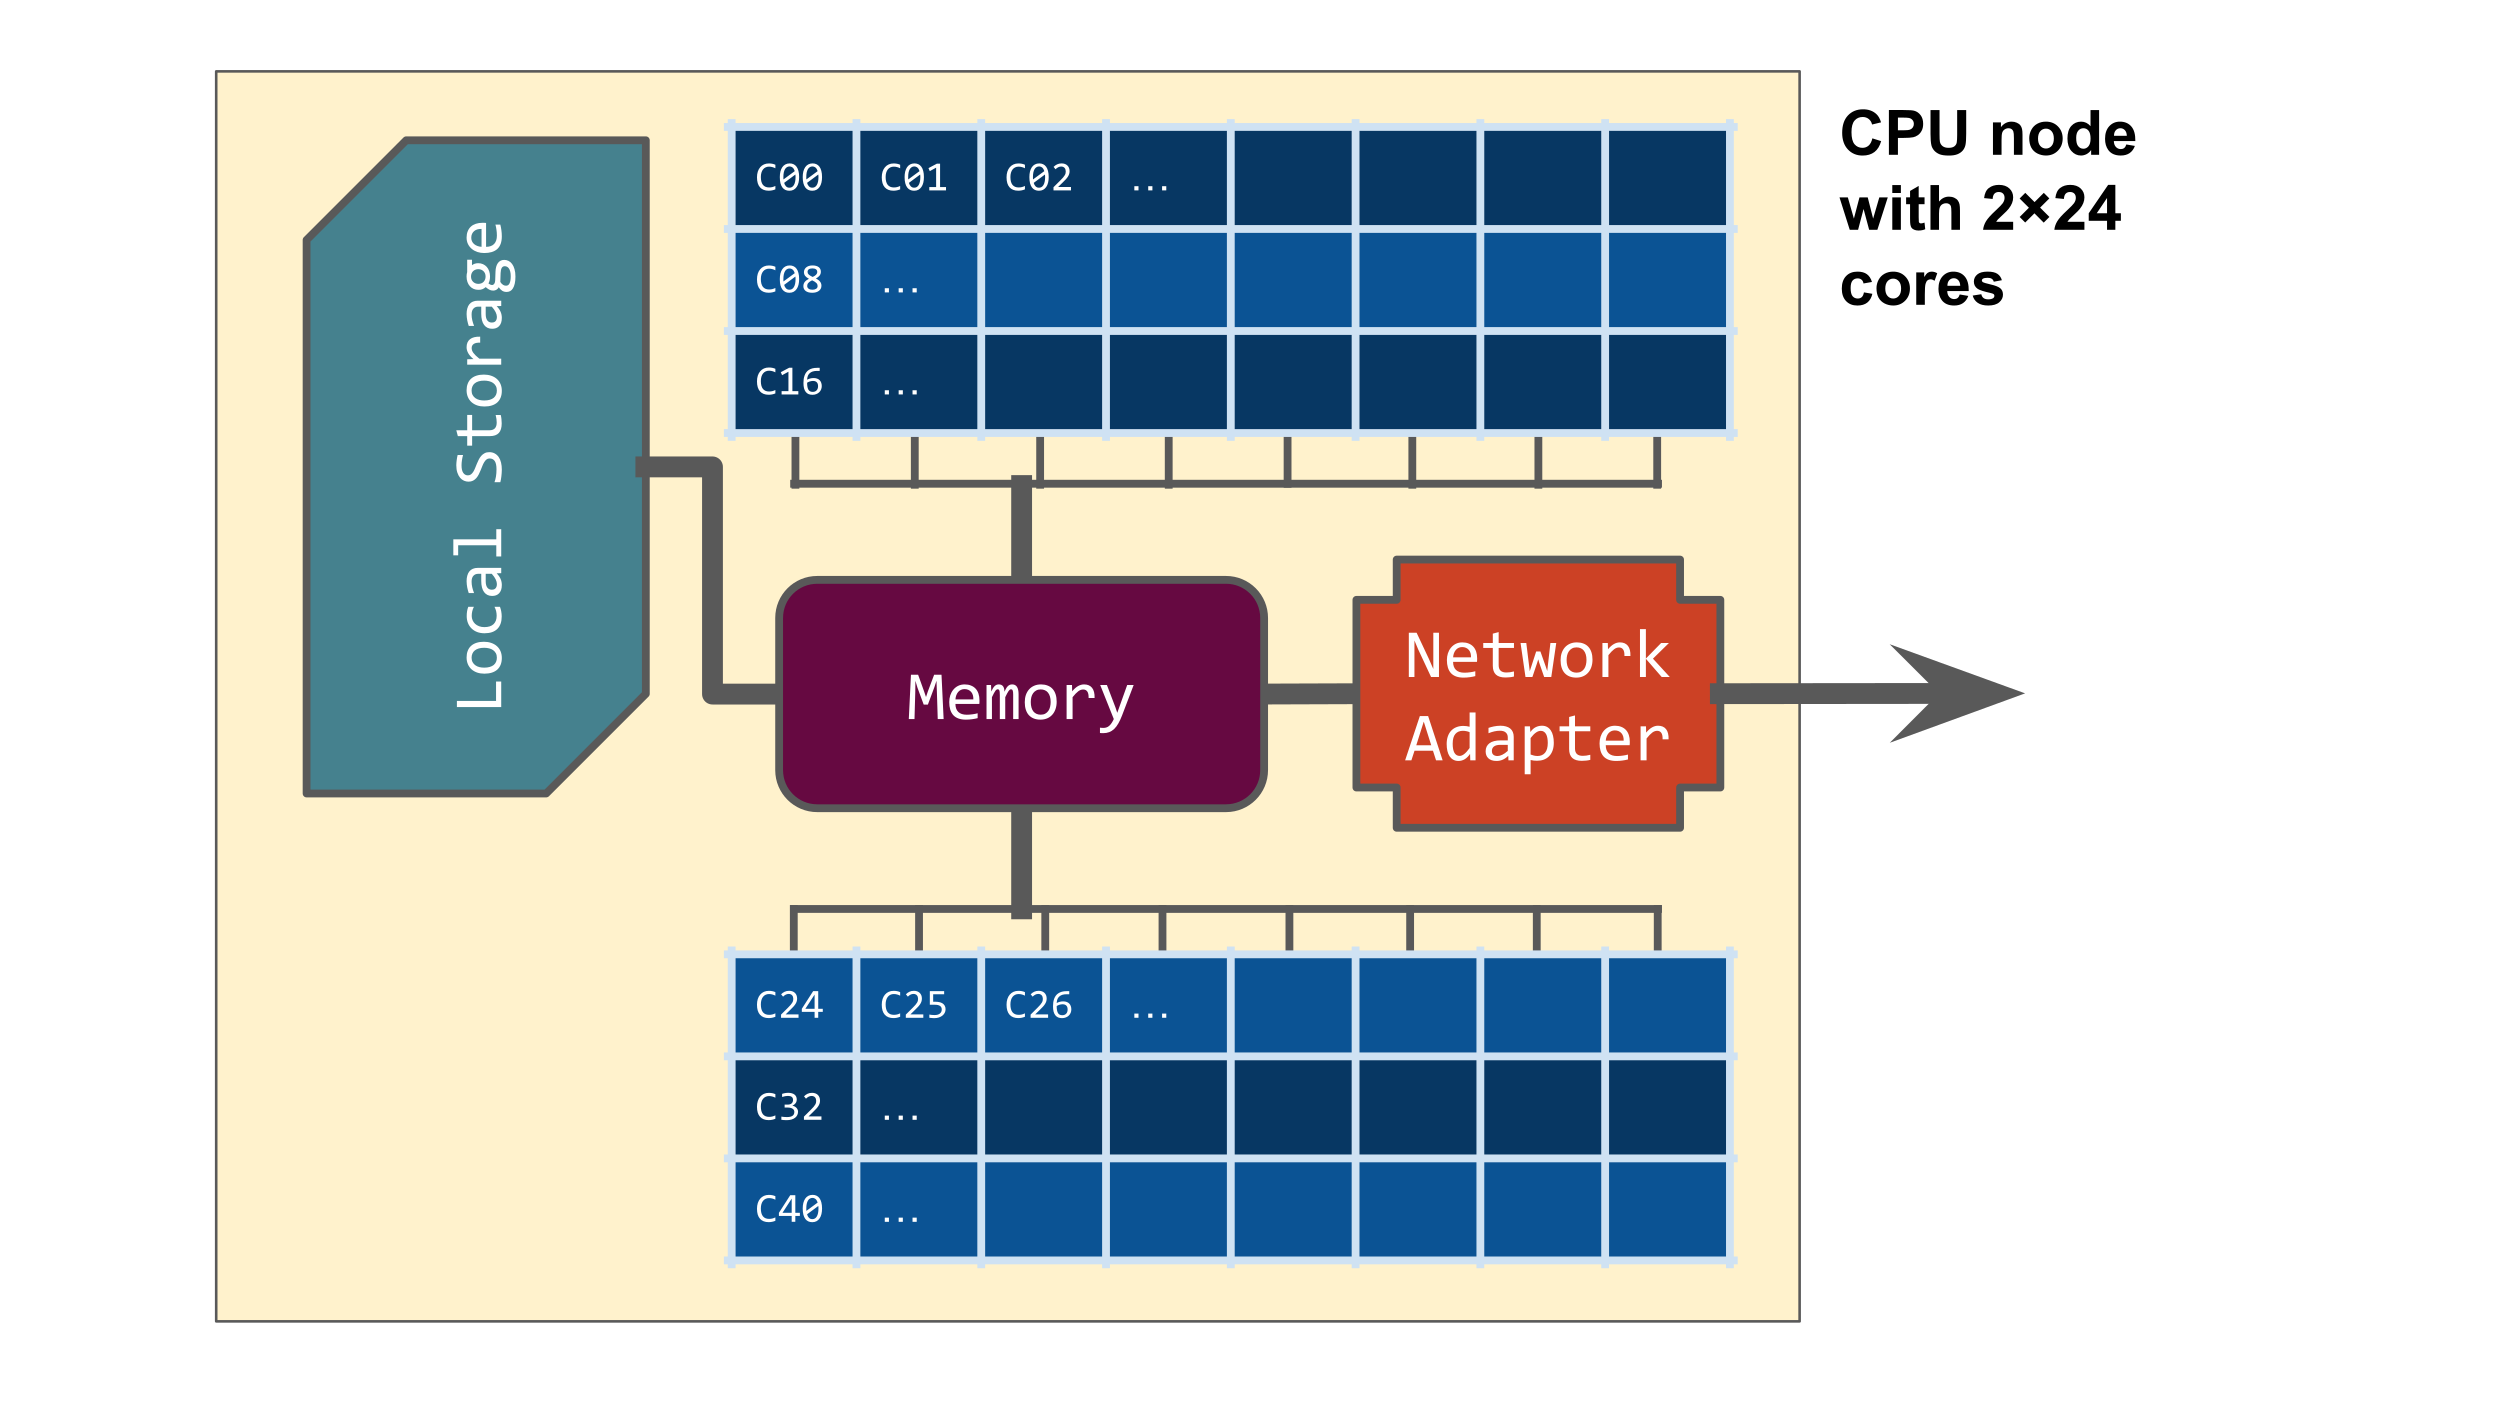 <svg version="1.1" viewBox="0.0 0.0 960.0 540.0" fill="none" stroke="none" stroke-linecap="square" stroke-miterlimit="10" xmlns:xlink="http://www.w3.org/1999/xlink" xmlns="http://www.w3.org/2000/svg"><rect x="0.0" y="0.0" width="960.0" height="540.0" fill="#808080" stroke="none"/><clipPath id="g3790846377a_0_39.0"><path d="m0 0l960.0 0l0 540.0l-960.0 0l0 -540.0z" clip-rule="nonzero"/></clipPath><g clip-path="url(#g3790846377a_0_39.0)"><path fill="#ffffff" d="m0 0l960.0 0l0 540.0l-960.0 0z" fill-rule="evenodd"/><path fill="#fff2cc" d="m83.021 27.402l608.032 0l0 480.0l-608.032 0z" fill-rule="evenodd"/><path stroke="#595959" stroke-width="1.0" stroke-linejoin="round" stroke-linecap="butt" d="m83.021 27.402l608.032 0l0 480.0l-608.032 0z" fill-rule="evenodd"/><path fill="#000000" fill-opacity="0.0" d="m351.279 168.732l0 17.417" fill-rule="evenodd"/><path stroke="#595959" stroke-width="3.0" stroke-linejoin="round" stroke-linecap="butt" d="m351.279 168.732l0 17.417" fill-rule="evenodd"/><path fill="#000000" fill-opacity="0.0" d="m305.448 168.732l0 17.417" fill-rule="evenodd"/><path stroke="#595959" stroke-width="3.0" stroke-linejoin="round" stroke-linecap="butt" d="m305.448 168.732l0 17.417" fill-rule="evenodd"/><path fill="#000000" fill-opacity="0.0" d="m399.414 168.732l0 17.417" fill-rule="evenodd"/><path stroke="#595959" stroke-width="3.0" stroke-linejoin="round" stroke-linecap="butt" d="m399.414 168.732l0 17.417" fill-rule="evenodd"/><path fill="#000000" fill-opacity="0.0" d="m448.79 168.732l0 17.417" fill-rule="evenodd"/><path stroke="#595959" stroke-width="3.0" stroke-linejoin="round" stroke-linecap="butt" d="m448.79 168.732l0 17.417" fill-rule="evenodd"/><path fill="#000000" fill-opacity="0.0" d="m494.43 168.339l0 17.417" fill-rule="evenodd"/><path stroke="#595959" stroke-width="3.0" stroke-linejoin="round" stroke-linecap="butt" d="m494.43 168.339l0 17.417" fill-rule="evenodd"/><path fill="#000000" fill-opacity="0.0" d="m542.33 168.732l0 17.417" fill-rule="evenodd"/><path stroke="#595959" stroke-width="3.0" stroke-linejoin="round" stroke-linecap="butt" d="m542.33 168.732l0 17.417" fill-rule="evenodd"/><path fill="#000000" fill-opacity="0.0" d="m590.738 168.732l0 17.417" fill-rule="evenodd"/><path stroke="#595959" stroke-width="3.0" stroke-linejoin="round" stroke-linecap="butt" d="m590.738 168.732l0 17.417" fill-rule="evenodd"/><path fill="#000000" fill-opacity="0.0" d="m636.363 168.732l0 17.417" fill-rule="evenodd"/><path stroke="#595959" stroke-width="3.0" stroke-linejoin="round" stroke-linecap="butt" d="m636.363 168.732l0 17.417" fill-rule="evenodd"/><path fill="#000000" fill-opacity="0.0" d="m352.911 349.047l0 17.417" fill-rule="evenodd"/><path stroke="#595959" stroke-width="3.0" stroke-linejoin="round" stroke-linecap="butt" d="m352.911 349.047l0 17.417" fill-rule="evenodd"/><path fill="#000000" fill-opacity="0.0" d="m304.816 349.047l0 17.417" fill-rule="evenodd"/><path stroke="#595959" stroke-width="3.0" stroke-linejoin="round" stroke-linecap="butt" d="m304.816 349.047l0 17.417" fill-rule="evenodd"/><path fill="#000000" fill-opacity="0.0" d="m401.377 349.047l0 17.417" fill-rule="evenodd"/><path stroke="#595959" stroke-width="3.0" stroke-linejoin="round" stroke-linecap="butt" d="m401.377 349.047l0 17.417" fill-rule="evenodd"/><path fill="#000000" fill-opacity="0.0" d="m446.399 349.047l0 17.417" fill-rule="evenodd"/><path stroke="#595959" stroke-width="3.0" stroke-linejoin="round" stroke-linecap="butt" d="m446.399 349.047l0 17.417" fill-rule="evenodd"/><path fill="#000000" fill-opacity="0.0" d="m495.139 349.047l0 17.417" fill-rule="evenodd"/><path stroke="#595959" stroke-width="3.0" stroke-linejoin="round" stroke-linecap="butt" d="m495.139 349.047l0 17.417" fill-rule="evenodd"/><path fill="#000000" fill-opacity="0.0" d="m541.491 349.047l0 17.417" fill-rule="evenodd"/><path stroke="#595959" stroke-width="3.0" stroke-linejoin="round" stroke-linecap="butt" d="m541.491 349.047l0 17.417" fill-rule="evenodd"/><path fill="#000000" fill-opacity="0.0" d="m636.565 349.047l0 17.417" fill-rule="evenodd"/><path stroke="#595959" stroke-width="3.0" stroke-linejoin="round" stroke-linecap="butt" d="m636.565 349.047l0 17.417" fill-rule="evenodd"/><path fill="#000000" fill-opacity="0.0" d="m590.119 349.047l0 17.417" fill-rule="evenodd"/><path stroke="#595959" stroke-width="3.0" stroke-linejoin="round" stroke-linecap="butt" d="m590.119 349.047l0 17.417" fill-rule="evenodd"/><path fill="#000000" fill-opacity="0.0" d="m304.94 185.756l331.748 0" fill-rule="evenodd"/><path stroke="#595959" stroke-width="3.0" stroke-linejoin="round" stroke-linecap="butt" d="m304.94 185.756l331.748 0" fill-rule="evenodd"/><path fill="#000000" fill-opacity="0.0" d="m304.935 349.047l331.748 0" fill-rule="evenodd"/><path stroke="#595959" stroke-width="3.0" stroke-linejoin="round" stroke-linecap="butt" d="m304.935 349.047l331.748 0" fill-rule="evenodd"/><path fill="#000000" fill-opacity="0.0" d="m392.307 186.449l0 36.22" fill-rule="evenodd"/><path stroke="#595959" stroke-width="8.0" stroke-linejoin="round" stroke-linecap="butt" d="m392.307 186.449l0 36.22" fill-rule="evenodd"/><path fill="#000000" fill-opacity="0.0" d="m392.307 310.354l0 38.646" fill-rule="evenodd"/><path stroke="#595959" stroke-width="8.0" stroke-linejoin="round" stroke-linecap="butt" d="m392.307 310.354l0 38.646" fill-rule="evenodd"/><path fill="#000000" fill-opacity="0.0" d="m485.425 266.512l35.433 -0.126" fill-rule="evenodd"/><path stroke="#595959" stroke-width="8.0" stroke-linejoin="round" stroke-linecap="butt" d="m485.425 266.512l35.433 -0.126" fill-rule="evenodd"/><path shape-rendering="crispEdges" fill="#073763" d="m280.963 48.748l47.916 0l0 39.178l-47.916 0l0 -39.178z" fill-rule="nonzero"/><path shape-rendering="crispEdges" fill="#073763" d="m328.879 48.748l47.916 0l0 39.178l-47.916 0l0 -39.178z" fill-rule="nonzero"/><path shape-rendering="crispEdges" fill="#073763" d="m376.795 48.748l47.916 0l0 39.178l-47.916 0l0 -39.178z" fill-rule="nonzero"/><path shape-rendering="crispEdges" fill="#073763" d="m424.711 48.748l47.916 0l0 39.178l-47.916 0l0 -39.178z" fill-rule="nonzero"/><path shape-rendering="crispEdges" fill="#073763" d="m472.627 48.748l47.916 0l0 39.178l-47.916 0l0 -39.178z" fill-rule="nonzero"/><path shape-rendering="crispEdges" fill="#073763" d="m520.543 48.748l47.916 0l0 39.178l-47.916 0l0 -39.178z" fill-rule="nonzero"/><path shape-rendering="crispEdges" fill="#073763" d="m568.459 48.748l47.916 0l0 39.178l-47.916 0l0 -39.178z" fill-rule="nonzero"/><path shape-rendering="crispEdges" fill="#073763" d="m616.375 48.748l47.916 0l0 39.178l-47.916 0l0 -39.178z" fill-rule="nonzero"/><path shape-rendering="crispEdges" fill="#0b5394" d="m280.963 87.927l47.916 0l0 39.178l-47.916 0l0 -39.178z" fill-rule="nonzero"/><path shape-rendering="crispEdges" fill="#0b5394" d="m328.879 87.927l47.916 0l0 39.178l-47.916 0l0 -39.178z" fill-rule="nonzero"/><path shape-rendering="crispEdges" fill="#0b5394" d="m376.795 87.927l47.916 0l0 39.178l-47.916 0l0 -39.178z" fill-rule="nonzero"/><path shape-rendering="crispEdges" fill="#0b5394" d="m424.711 87.927l47.916 0l0 39.178l-47.916 0l0 -39.178z" fill-rule="nonzero"/><path shape-rendering="crispEdges" fill="#0b5394" d="m472.627 87.927l47.916 0l0 39.178l-47.916 0l0 -39.178z" fill-rule="nonzero"/><path shape-rendering="crispEdges" fill="#0b5394" d="m520.543 87.927l47.916 0l0 39.178l-47.916 0l0 -39.178z" fill-rule="nonzero"/><path shape-rendering="crispEdges" fill="#0b5394" d="m568.459 87.927l47.916 0l0 39.178l-47.916 0l0 -39.178z" fill-rule="nonzero"/><path shape-rendering="crispEdges" fill="#0b5394" d="m616.375 87.927l47.916 0l0 39.178l-47.916 0l0 -39.178z" fill-rule="nonzero"/><path shape-rendering="crispEdges" fill="#073763" d="m280.963 127.105l47.916 0l0 39.178l-47.916 0l0 -39.178z" fill-rule="nonzero"/><path shape-rendering="crispEdges" fill="#073763" d="m328.879 127.105l47.916 0l0 39.178l-47.916 0l0 -39.178z" fill-rule="nonzero"/><path shape-rendering="crispEdges" fill="#073763" d="m376.795 127.105l47.916 0l0 39.178l-47.916 0l0 -39.178z" fill-rule="nonzero"/><path shape-rendering="crispEdges" fill="#073763" d="m424.711 127.105l47.916 0l0 39.178l-47.916 0l0 -39.178z" fill-rule="nonzero"/><path shape-rendering="crispEdges" fill="#073763" d="m472.627 127.105l47.916 0l0 39.178l-47.916 0l0 -39.178z" fill-rule="nonzero"/><path shape-rendering="crispEdges" fill="#073763" d="m520.543 127.105l47.916 0l0 39.178l-47.916 0l0 -39.178z" fill-rule="nonzero"/><path shape-rendering="crispEdges" fill="#073763" d="m568.459 127.105l47.916 0l0 39.178l-47.916 0l0 -39.178z" fill-rule="nonzero"/><path shape-rendering="crispEdges" fill="#073763" d="m616.375 127.105l47.916 0l0 39.178l-47.916 0l0 -39.178z" fill-rule="nonzero"/><path stroke="#cfe2f3" stroke-width="3.0" stroke-linecap="butt" d="m280.963 47.249l0 120.533" fill-rule="nonzero"/><path stroke="#cfe2f3" stroke-width="3.0" stroke-linecap="butt" d="m328.879 47.249l0 120.533" fill-rule="nonzero"/><path stroke="#cfe2f3" stroke-width="3.0" stroke-linecap="butt" d="m376.795 47.249l0 120.533" fill-rule="nonzero"/><path stroke="#cfe2f3" stroke-width="3.0" stroke-linecap="butt" d="m424.711 47.249l0 120.533" fill-rule="nonzero"/><path stroke="#cfe2f3" stroke-width="3.0" stroke-linecap="butt" d="m472.627 47.249l0 120.533" fill-rule="nonzero"/><path stroke="#cfe2f3" stroke-width="3.0" stroke-linecap="butt" d="m520.543 47.249l0 120.533" fill-rule="nonzero"/><path stroke="#cfe2f3" stroke-width="3.0" stroke-linecap="butt" d="m568.459 47.249l0 120.533" fill-rule="nonzero"/><path stroke="#cfe2f3" stroke-width="3.0" stroke-linecap="butt" d="m616.375 47.249l0 120.533" fill-rule="nonzero"/><path stroke="#cfe2f3" stroke-width="3.0" stroke-linecap="butt" d="m664.291 47.249l0 120.533" fill-rule="nonzero"/><path stroke="#cfe2f3" stroke-width="3.0" stroke-linecap="butt" d="m279.465 48.748l386.325 0" fill-rule="nonzero"/><path stroke="#cfe2f3" stroke-width="3.0" stroke-linecap="butt" d="m279.465 87.927l386.325 0" fill-rule="nonzero"/><path stroke="#cfe2f3" stroke-width="3.0" stroke-linecap="butt" d="m279.465 127.105l386.325 0" fill-rule="nonzero"/><path stroke="#cfe2f3" stroke-width="3.0" stroke-linecap="butt" d="m279.465 166.283l386.325 0" fill-rule="nonzero"/><path fill="#ffffff" d="m297.745 72.717q-1.234 0.516 -2.578 0.516q-2.156 0 -3.328 -1.297q-1.156 -1.297 -1.156 -3.828q0 -1.219 0.312 -2.203q0.328 -1.0 0.922 -1.688q0.594 -0.703 1.438 -1.078q0.844 -0.375 1.891 -0.375q0.719 0 1.328 0.125q0.609 0.125 1.172 0.375l0 1.359q-0.562 -0.297 -1.156 -0.453q-0.594 -0.172 -1.297 -0.172q-0.719 0 -1.297 0.281q-0.578 0.266 -0.984 0.781q-0.406 0.5 -0.625 1.25q-0.219 0.734 -0.219 1.672q0 1.984 0.797 3.0q0.812 1.0 2.359 1.0q0.656 0 1.25 -0.141q0.609 -0.156 1.172 -0.438l0 1.312zm9.125 -4.719q0 1.172 -0.234 2.141q-0.234 0.969 -0.719 1.656q-0.469 0.688 -1.172 1.078q-0.703 0.375 -1.656 0.375q-0.828 0 -1.5 -0.312q-0.672 -0.312 -1.156 -0.953q-0.469 -0.641 -0.734 -1.625q-0.25 -1.0 -0.25 -2.359q0 -1.172 0.234 -2.141q0.25 -0.969 0.719 -1.656q0.469 -0.688 1.172 -1.062q0.719 -0.391 1.672 -0.391q0.812 0 1.484 0.312q0.672 0.312 1.141 0.953q0.484 0.641 0.734 1.641q0.266 0.984 0.266 2.344zm-1.375 0.047q0 -0.266 -0.016 -0.516q-0.016 -0.266 -0.047 -0.516l-4.312 3.203q0.109 0.406 0.281 0.75q0.188 0.344 0.438 0.594q0.266 0.25 0.578 0.391q0.328 0.125 0.75 0.125q0.531 0 0.953 -0.25q0.438 -0.266 0.734 -0.766q0.312 -0.516 0.469 -1.266q0.172 -0.75 0.172 -1.75zm-4.672 -0.094q0 0.25 0 0.5q0.016 0.234 0.031 0.453l4.328 -3.188q-0.125 -0.406 -0.312 -0.734q-0.172 -0.328 -0.422 -0.562q-0.25 -0.234 -0.578 -0.359q-0.312 -0.141 -0.703 -0.141q-0.531 0 -0.969 0.266q-0.438 0.25 -0.75 0.766q-0.297 0.5 -0.469 1.266q-0.156 0.75 -0.156 1.734zm14.844 0.047q0 1.172 -0.234 2.141q-0.234 0.969 -0.719 1.656q-0.469 0.688 -1.172 1.078q-0.703 0.375 -1.656 0.375q-0.828 0 -1.5 -0.312q-0.672 -0.312 -1.156 -0.953q-0.469 -0.641 -0.734 -1.625q-0.25 -1.0 -0.25 -2.359q0 -1.172 0.234 -2.141q0.25 -0.969 0.719 -1.656q0.469 -0.688 1.172 -1.062q0.719 -0.391 1.672 -0.391q0.812 0 1.484 0.312q0.672 0.312 1.141 0.953q0.484 0.641 0.734 1.641q0.266 0.984 0.266 2.344zm-1.375 0.047q0 -0.266 -0.016 -0.516q-0.016 -0.266 -0.047 -0.516l-4.312 3.203q0.109 0.406 0.281 0.75q0.188 0.344 0.438 0.594q0.266 0.25 0.578 0.391q0.328 0.125 0.75 0.125q0.531 0 0.953 -0.25q0.438 -0.266 0.734 -0.766q0.312 -0.516 0.469 -1.266q0.172 -0.75 0.172 -1.75zm-4.672 -0.094q0 0.25 0 0.5q0.016 0.234 0.031 0.453l4.328 -3.188q-0.125 -0.406 -0.312 -0.734q-0.172 -0.328 -0.422 -0.562q-0.25 -0.234 -0.578 -0.359q-0.312 -0.141 -0.703 -0.141q-0.531 0 -0.969 0.266q-0.438 0.25 -0.75 0.766q-0.297 0.5 -0.469 1.266q-0.156 0.75 -0.156 1.734z" fill-rule="nonzero"/><path fill="#ffffff" d="m345.661 72.717q-1.234 0.516 -2.578 0.516q-2.156 0 -3.328 -1.297q-1.156 -1.297 -1.156 -3.828q0 -1.219 0.312 -2.203q0.328 -1.0 0.922 -1.688q0.594 -0.703 1.438 -1.078q0.844 -0.375 1.891 -0.375q0.719 0 1.328 0.125q0.609 0.125 1.172 0.375l0 1.359q-0.562 -0.297 -1.156 -0.453q-0.594 -0.172 -1.297 -0.172q-0.719 0 -1.297 0.281q-0.578 0.266 -0.984 0.781q-0.406 0.5 -0.625 1.25q-0.219 0.734 -0.219 1.672q0 1.984 0.797 3.0q0.812 1.0 2.359 1.0q0.656 0 1.25 -0.141q0.609 -0.156 1.172 -0.438l0 1.312zm9.125 -4.719q0 1.172 -0.234 2.141q-0.234 0.969 -0.719 1.656q-0.469 0.688 -1.172 1.078q-0.703 0.375 -1.656 0.375q-0.828 0 -1.5 -0.312q-0.672 -0.312 -1.156 -0.953q-0.469 -0.641 -0.734 -1.625q-0.25 -1.0 -0.25 -2.359q0 -1.172 0.234 -2.141q0.25 -0.969 0.719 -1.656q0.469 -0.688 1.172 -1.062q0.719 -0.391 1.672 -0.391q0.812 0 1.484 0.312q0.672 0.312 1.141 0.953q0.484 0.641 0.734 1.641q0.266 0.984 0.266 2.344zm-1.375 0.047q0 -0.266 -0.016 -0.516q-0.016 -0.266 -0.047 -0.516l-4.312 3.203q0.109 0.406 0.281 0.75q0.188 0.344 0.438 0.594q0.266 0.25 0.578 0.391q0.328 0.125 0.75 0.125q0.531 0 0.953 -0.25q0.438 -0.266 0.734 -0.766q0.312 -0.516 0.469 -1.266q0.172 -0.75 0.172 -1.75zm-4.672 -0.094q0 0.25 0 0.5q0.016 0.234 0.031 0.453l4.328 -3.188q-0.125 -0.406 -0.312 -0.734q-0.172 -0.328 -0.422 -0.562q-0.25 -0.234 -0.578 -0.359q-0.312 -0.141 -0.703 -0.141q-0.531 0 -0.969 0.266q-0.438 0.25 -0.75 0.766q-0.297 0.5 -0.469 1.266q-0.156 0.75 -0.156 1.734zm14.531 5.156l-6.422 0l0 -1.266l2.625 0l0 -7.453l-2.438 1.328l-0.5 -1.156l3.25 -1.719l1.203 0l0 9.0l2.281 0l0 1.266z" fill-rule="nonzero"/><path fill="#ffffff" d="m393.577 72.717q-1.234 0.516 -2.578 0.516q-2.156 0 -3.328 -1.297q-1.156 -1.297 -1.156 -3.828q0 -1.219 0.312 -2.203q0.328 -1.0 0.922 -1.688q0.594 -0.703 1.438 -1.078q0.844 -0.375 1.891 -0.375q0.719 0 1.328 0.125q0.609 0.125 1.172 0.375l0 1.359q-0.562 -0.297 -1.156 -0.453q-0.594 -0.172 -1.297 -0.172q-0.719 0 -1.297 0.281q-0.578 0.266 -0.984 0.781q-0.406 0.5 -0.625 1.25q-0.219 0.734 -0.219 1.672q0 1.984 0.797 3.0q0.812 1.0 2.359 1.0q0.656 0 1.25 -0.141q0.609 -0.156 1.172 -0.438l0 1.312zm9.125 -4.719q0 1.172 -0.234 2.141q-0.234 0.969 -0.719 1.656q-0.469 0.688 -1.172 1.078q-0.703 0.375 -1.656 0.375q-0.828 0 -1.5 -0.312q-0.672 -0.312 -1.156 -0.953q-0.469 -0.641 -0.734 -1.625q-0.25 -1.0 -0.25 -2.359q0 -1.172 0.234 -2.141q0.25 -0.969 0.719 -1.656q0.469 -0.688 1.172 -1.062q0.719 -0.391 1.672 -0.391q0.812 0 1.484 0.312q0.672 0.312 1.141 0.953q0.484 0.641 0.734 1.641q0.266 0.984 0.266 2.344zm-1.375 0.047q0 -0.266 -0.016 -0.516q-0.016 -0.266 -0.047 -0.516l-4.312 3.203q0.109 0.406 0.281 0.75q0.188 0.344 0.438 0.594q0.266 0.25 0.578 0.391q0.328 0.125 0.75 0.125q0.531 0 0.953 -0.25q0.438 -0.266 0.734 -0.766q0.312 -0.516 0.469 -1.266q0.172 -0.75 0.172 -1.75zm-4.672 -0.094q0 0.25 0 0.5q0.016 0.234 0.031 0.453l4.328 -3.188q-0.125 -0.406 -0.312 -0.734q-0.172 -0.328 -0.422 -0.562q-0.25 -0.234 -0.578 -0.359q-0.312 -0.141 -0.703 -0.141q-0.531 0 -0.969 0.266q-0.438 0.25 -0.75 0.766q-0.297 0.5 -0.469 1.266q-0.156 0.75 -0.156 1.734zm14.609 5.156l-6.719 0l0 -1.219l2.641 -2.625q0.641 -0.641 1.047 -1.109q0.406 -0.469 0.625 -0.859q0.234 -0.391 0.312 -0.734q0.078 -0.344 0.078 -0.734q0 -0.375 -0.109 -0.719q-0.094 -0.344 -0.312 -0.594q-0.203 -0.266 -0.547 -0.406q-0.328 -0.156 -0.797 -0.156q-0.641 0 -1.172 0.297q-0.531 0.281 -0.984 0.75l-0.75 -0.906q0.578 -0.609 1.328 -0.969q0.766 -0.375 1.766 -0.375q0.672 0 1.234 0.203q0.562 0.203 0.969 0.594q0.406 0.375 0.625 0.938q0.219 0.547 0.219 1.25q0 0.578 -0.156 1.078q-0.156 0.5 -0.469 1.0q-0.312 0.5 -0.797 1.031q-0.484 0.531 -1.141 1.156l-1.844 1.812l4.953 0l0 1.297z" fill-rule="nonzero"/><path fill="#ffffff" d="m435.586 73.108l0 -1.609l1.594 0l0 1.609l-1.594 0zm5.328 0l0 -1.609l1.609 0l0 1.609l-1.609 0zm5.328 0l0 -1.609l1.609 0l0 1.609l-1.609 0z" fill-rule="nonzero"/><path fill="#ffffff" d="m297.745 111.896q-1.234 0.516 -2.578 0.516q-2.156 0 -3.328 -1.297q-1.156 -1.297 -1.156 -3.828q0 -1.219 0.312 -2.203q0.328 -1.0 0.922 -1.688q0.594 -0.703 1.438 -1.078q0.844 -0.375 1.891 -0.375q0.719 0 1.328 0.125q0.609 0.125 1.172 0.375l0 1.359q-0.562 -0.297 -1.156 -0.453q-0.594 -0.172 -1.297 -0.172q-0.719 0 -1.297 0.281q-0.578 0.266 -0.984 0.781q-0.406 0.5 -0.625 1.25q-0.219 0.734 -0.219 1.672q0 1.984 0.797 3.0q0.812 1.0 2.359 1.0q0.656 0 1.25 -0.141q0.609 -0.156 1.172 -0.438l0 1.312zm9.125 -4.719q0 1.172 -0.234 2.141q-0.234 0.969 -0.719 1.656q-0.469 0.688 -1.172 1.078q-0.703 0.375 -1.656 0.375q-0.828 0 -1.5 -0.312q-0.672 -0.312 -1.156 -0.953q-0.469 -0.641 -0.734 -1.625q-0.25 -1.0 -0.25 -2.359q0 -1.172 0.234 -2.141q0.25 -0.969 0.719 -1.656q0.469 -0.688 1.172 -1.062q0.719 -0.391 1.672 -0.391q0.812 0 1.484 0.312q0.672 0.312 1.141 0.953q0.484 0.641 0.734 1.641q0.266 0.984 0.266 2.344zm-1.375 0.047q0 -0.266 -0.016 -0.516q-0.016 -0.266 -0.047 -0.516l-4.312 3.203q0.109 0.406 0.281 0.75q0.188 0.344 0.438 0.594q0.266 0.25 0.578 0.391q0.328 0.125 0.75 0.125q0.531 0 0.953 -0.25q0.438 -0.266 0.734 -0.766q0.312 -0.516 0.469 -1.266q0.172 -0.75 0.172 -1.75zm-4.672 -0.094q0 0.25 0 0.5q0.016 0.234 0.031 0.453l4.328 -3.188q-0.125 -0.406 -0.312 -0.734q-0.172 -0.328 -0.422 -0.562q-0.25 -0.234 -0.578 -0.359q-0.312 -0.141 -0.703 -0.141q-0.531 0 -0.969 0.266q-0.438 0.25 -0.75 0.766q-0.297 0.5 -0.469 1.266q-0.156 0.75 -0.156 1.734zm14.609 2.594q0 0.641 -0.266 1.156q-0.266 0.5 -0.75 0.844q-0.469 0.344 -1.125 0.531q-0.641 0.172 -1.391 0.172q-0.844 0 -1.484 -0.188q-0.625 -0.188 -1.062 -0.516q-0.422 -0.344 -0.641 -0.797q-0.219 -0.469 -0.219 -1.031q0 -0.938 0.516 -1.609q0.531 -0.688 1.625 -1.234q-1.0 -0.516 -1.469 -1.125q-0.453 -0.625 -0.453 -1.438q0 -0.484 0.203 -0.938q0.203 -0.469 0.609 -0.828q0.406 -0.359 1.016 -0.578q0.625 -0.219 1.469 -0.219q0.781 0 1.375 0.172q0.609 0.172 1.016 0.484q0.406 0.312 0.609 0.766q0.203 0.438 0.203 0.984q0 0.891 -0.5 1.516q-0.5 0.625 -1.406 1.094q0.453 0.219 0.844 0.5q0.391 0.266 0.672 0.609q0.297 0.328 0.453 0.75q0.156 0.406 0.156 0.922zm-1.609 -5.281q0 -0.703 -0.5 -1.031q-0.484 -0.344 -1.359 -0.344q-0.875 0 -1.375 0.344q-0.484 0.328 -0.484 1.0q0 0.297 0.109 0.562q0.125 0.25 0.375 0.484q0.25 0.219 0.609 0.438q0.375 0.219 0.875 0.453q0.891 -0.422 1.312 -0.859q0.438 -0.453 0.438 -1.047zm0.141 5.375q0 -0.281 -0.094 -0.547q-0.094 -0.281 -0.344 -0.547q-0.234 -0.266 -0.641 -0.531q-0.406 -0.266 -1.031 -0.547q-0.531 0.25 -0.906 0.516q-0.359 0.25 -0.578 0.516q-0.219 0.25 -0.312 0.531q-0.094 0.281 -0.094 0.594q0 0.359 0.141 0.625q0.156 0.266 0.422 0.453q0.266 0.188 0.625 0.281q0.375 0.094 0.812 0.094q0.406 0 0.766 -0.078q0.375 -0.094 0.641 -0.266q0.281 -0.172 0.438 -0.438q0.156 -0.281 0.156 -0.656z" fill-rule="nonzero"/><path fill="#ffffff" d="m339.754 112.287l0 -1.609l1.594 0l0 1.609l-1.594 0zm5.328 0l0 -1.609l1.609 0l0 1.609l-1.609 0zm5.328 0l0 -1.609l1.609 0l0 1.609l-1.609 0z" fill-rule="nonzero"/><path fill="#ffffff" d="m297.745 151.074q-1.234 0.516 -2.578 0.516q-2.156 0 -3.328 -1.297q-1.156 -1.297 -1.156 -3.828q0 -1.219 0.312 -2.203q0.328 -1.0 0.922 -1.688q0.594 -0.703 1.438 -1.078q0.844 -0.375 1.891 -0.375q0.719 0 1.328 0.125q0.609 0.125 1.172 0.375l0 1.359q-0.562 -0.297 -1.156 -0.453q-0.594 -0.172 -1.297 -0.172q-0.719 0 -1.297 0.281q-0.578 0.266 -0.984 0.781q-0.406 0.5 -0.625 1.25q-0.219 0.734 -0.219 1.672q0 1.984 0.797 3.0q0.812 1.0 2.359 1.0q0.656 0 1.25 -0.141q0.609 -0.156 1.172 -0.438l0 1.312zm8.812 0.391l-6.422 0l0 -1.266l2.625 0l0 -7.453l-2.438 1.328l-0.5 -1.156l3.25 -1.719l1.203 0l0 9.0l2.281 0l0 1.266zm9.0 -3.234q0 0.703 -0.25 1.328q-0.25 0.609 -0.719 1.062q-0.469 0.453 -1.141 0.719q-0.656 0.266 -1.453 0.266q-0.844 0 -1.5 -0.266q-0.641 -0.281 -1.078 -0.828q-0.438 -0.562 -0.672 -1.406q-0.219 -0.859 -0.219 -2.031q0 -0.781 0.094 -1.516q0.109 -0.734 0.344 -1.375q0.234 -0.656 0.625 -1.188q0.391 -0.547 0.969 -0.922q0.578 -0.391 1.359 -0.609q0.797 -0.219 1.844 -0.219l1.0 0l0 1.188l-1.094 0q-0.906 0 -1.578 0.219q-0.672 0.219 -1.125 0.625q-0.453 0.391 -0.703 0.953q-0.234 0.562 -0.297 1.266l-0.031 0.312q0.484 -0.281 1.125 -0.453q0.656 -0.188 1.406 -0.188q0.766 0 1.344 0.234q0.594 0.219 0.969 0.625q0.391 0.406 0.578 0.969q0.203 0.562 0.203 1.234zm-1.422 0.078q0 -0.469 -0.109 -0.844q-0.109 -0.375 -0.359 -0.641q-0.234 -0.266 -0.609 -0.406q-0.375 -0.141 -0.891 -0.141q-0.297 0 -0.609 0.062q-0.297 0.047 -0.594 0.141q-0.281 0.094 -0.547 0.219q-0.266 0.125 -0.484 0.266q0 1.016 0.141 1.688q0.141 0.672 0.406 1.078q0.281 0.406 0.688 0.578q0.406 0.172 0.938 0.172q0.453 0 0.812 -0.141q0.375 -0.141 0.641 -0.422q0.281 -0.281 0.422 -0.688q0.156 -0.406 0.156 -0.922z" fill-rule="nonzero"/><path fill="#ffffff" d="m339.754 151.465l0 -1.609l1.594 0l0 1.609l-1.594 0zm5.328 0l0 -1.609l1.609 0l0 1.609l-1.609 0zm5.328 0l0 -1.609l1.609 0l0 1.609l-1.609 0z" fill-rule="nonzero"/><path shape-rendering="crispEdges" fill="#0b5394" d="m280.963 366.465l47.916 0l0 39.178l-47.916 0l0 -39.178z" fill-rule="nonzero"/><path shape-rendering="crispEdges" fill="#0b5394" d="m328.879 366.465l47.916 0l0 39.178l-47.916 0l0 -39.178z" fill-rule="nonzero"/><path shape-rendering="crispEdges" fill="#0b5394" d="m376.795 366.465l47.916 0l0 39.178l-47.916 0l0 -39.178z" fill-rule="nonzero"/><path shape-rendering="crispEdges" fill="#0b5394" d="m424.711 366.465l47.916 0l0 39.178l-47.916 0l0 -39.178z" fill-rule="nonzero"/><path shape-rendering="crispEdges" fill="#0b5394" d="m472.627 366.465l47.916 0l0 39.178l-47.916 0l0 -39.178z" fill-rule="nonzero"/><path shape-rendering="crispEdges" fill="#0b5394" d="m520.543 366.465l47.916 0l0 39.178l-47.916 0l0 -39.178z" fill-rule="nonzero"/><path shape-rendering="crispEdges" fill="#0b5394" d="m568.459 366.465l47.916 0l0 39.178l-47.916 0l0 -39.178z" fill-rule="nonzero"/><path shape-rendering="crispEdges" fill="#0b5394" d="m616.375 366.465l47.916 0l0 39.178l-47.916 0l0 -39.178z" fill-rule="nonzero"/><path shape-rendering="crispEdges" fill="#073763" d="m280.963 405.643l47.916 0l0 39.178l-47.916 0l0 -39.178z" fill-rule="nonzero"/><path shape-rendering="crispEdges" fill="#073763" d="m328.879 405.643l47.916 0l0 39.178l-47.916 0l0 -39.178z" fill-rule="nonzero"/><path shape-rendering="crispEdges" fill="#073763" d="m376.795 405.643l47.916 0l0 39.178l-47.916 0l0 -39.178z" fill-rule="nonzero"/><path shape-rendering="crispEdges" fill="#073763" d="m424.711 405.643l47.916 0l0 39.178l-47.916 0l0 -39.178z" fill-rule="nonzero"/><path shape-rendering="crispEdges" fill="#073763" d="m472.627 405.643l47.916 0l0 39.178l-47.916 0l0 -39.178z" fill-rule="nonzero"/><path shape-rendering="crispEdges" fill="#073763" d="m520.543 405.643l47.916 0l0 39.178l-47.916 0l0 -39.178z" fill-rule="nonzero"/><path shape-rendering="crispEdges" fill="#073763" d="m568.459 405.643l47.916 0l0 39.178l-47.916 0l0 -39.178z" fill-rule="nonzero"/><path shape-rendering="crispEdges" fill="#073763" d="m616.375 405.643l47.916 0l0 39.178l-47.916 0l0 -39.178z" fill-rule="nonzero"/><path shape-rendering="crispEdges" fill="#0b5394" d="m280.963 444.822l47.916 0l0 39.178l-47.916 0l0 -39.178z" fill-rule="nonzero"/><path shape-rendering="crispEdges" fill="#0b5394" d="m328.879 444.822l47.916 0l0 39.178l-47.916 0l0 -39.178z" fill-rule="nonzero"/><path shape-rendering="crispEdges" fill="#0b5394" d="m376.795 444.822l47.916 0l0 39.178l-47.916 0l0 -39.178z" fill-rule="nonzero"/><path shape-rendering="crispEdges" fill="#0b5394" d="m424.711 444.822l47.916 0l0 39.178l-47.916 0l0 -39.178z" fill-rule="nonzero"/><path shape-rendering="crispEdges" fill="#0b5394" d="m472.627 444.822l47.916 0l0 39.178l-47.916 0l0 -39.178z" fill-rule="nonzero"/><path shape-rendering="crispEdges" fill="#0b5394" d="m520.543 444.822l47.916 0l0 39.178l-47.916 0l0 -39.178z" fill-rule="nonzero"/><path shape-rendering="crispEdges" fill="#0b5394" d="m568.459 444.822l47.916 0l0 39.178l-47.916 0l0 -39.178z" fill-rule="nonzero"/><path shape-rendering="crispEdges" fill="#0b5394" d="m616.375 444.822l47.916 0l0 39.178l-47.916 0l0 -39.178z" fill-rule="nonzero"/><path stroke="#cfe2f3" stroke-width="3.0" stroke-linecap="butt" d="m280.963 364.966l0 120.533" fill-rule="nonzero"/><path stroke="#cfe2f3" stroke-width="3.0" stroke-linecap="butt" d="m328.879 364.966l0 120.533" fill-rule="nonzero"/><path stroke="#cfe2f3" stroke-width="3.0" stroke-linecap="butt" d="m376.795 364.966l0 120.533" fill-rule="nonzero"/><path stroke="#cfe2f3" stroke-width="3.0" stroke-linecap="butt" d="m424.711 364.966l0 120.533" fill-rule="nonzero"/><path stroke="#cfe2f3" stroke-width="3.0" stroke-linecap="butt" d="m472.627 364.966l0 120.533" fill-rule="nonzero"/><path stroke="#cfe2f3" stroke-width="3.0" stroke-linecap="butt" d="m520.543 364.966l0 120.533" fill-rule="nonzero"/><path stroke="#cfe2f3" stroke-width="3.0" stroke-linecap="butt" d="m568.459 364.966l0 120.533" fill-rule="nonzero"/><path stroke="#cfe2f3" stroke-width="3.0" stroke-linecap="butt" d="m616.375 364.966l0 120.533" fill-rule="nonzero"/><path stroke="#cfe2f3" stroke-width="3.0" stroke-linecap="butt" d="m664.291 364.966l0 120.533" fill-rule="nonzero"/><path stroke="#cfe2f3" stroke-width="3.0" stroke-linecap="butt" d="m279.465 366.465l386.325 0" fill-rule="nonzero"/><path stroke="#cfe2f3" stroke-width="3.0" stroke-linecap="butt" d="m279.465 405.643l386.325 0" fill-rule="nonzero"/><path stroke="#cfe2f3" stroke-width="3.0" stroke-linecap="butt" d="m279.465 444.822l386.325 0" fill-rule="nonzero"/><path stroke="#cfe2f3" stroke-width="3.0" stroke-linecap="butt" d="m279.465 484.0l386.325 0" fill-rule="nonzero"/><path fill="#ffffff" d="m297.745 390.434q-1.234 0.516 -2.578 0.516q-2.156 0 -3.328 -1.297q-1.156 -1.297 -1.156 -3.828q0 -1.219 0.312 -2.203q0.328 -1.0 0.922 -1.688q0.594 -0.703 1.438 -1.078q0.844 -0.375 1.891 -0.375q0.719 0 1.328 0.125q0.609 0.125 1.172 0.375l0 1.359q-0.562 -0.297 -1.156 -0.453q-0.594 -0.172 -1.297 -0.172q-0.719 0 -1.297 0.281q-0.578 0.266 -0.984 0.781q-0.406 0.5 -0.625 1.25q-0.219 0.734 -0.219 1.672q0 1.984 0.797 3.0q0.812 1.0 2.359 1.0q0.656 0 1.25 -0.141q0.609 -0.156 1.172 -0.438l0 1.312zm8.891 0.391l-6.719 0l0 -1.219l2.641 -2.625q0.641 -0.641 1.047 -1.109q0.406 -0.469 0.625 -0.859q0.234 -0.391 0.312 -0.734q0.078 -0.344 0.078 -0.734q0 -0.375 -0.109 -0.719q-0.094 -0.344 -0.312 -0.594q-0.203 -0.266 -0.547 -0.406q-0.328 -0.156 -0.797 -0.156q-0.641 0 -1.172 0.297q-0.531 0.281 -0.984 0.75l-0.75 -0.906q0.578 -0.609 1.328 -0.969q0.766 -0.375 1.766 -0.375q0.672 0 1.234 0.203q0.562 0.203 0.969 0.594q0.406 0.375 0.625 0.938q0.219 0.547 0.219 1.25q0 0.578 -0.156 1.078q-0.156 0.5 -0.469 1.0q-0.312 0.5 -0.797 1.031q-0.484 0.531 -1.141 1.156l-1.844 1.812l4.953 0l0 1.297zm9.312 -2.266l-1.75 0l0 2.266l-1.391 0l0 -2.266l-4.906 0l0 -1.188l4.344 -6.766l1.953 0l0 6.766l1.75 0l0 1.188zm-3.141 -6.641l-3.547 5.453l3.547 0l0 -5.453z" fill-rule="nonzero"/><path fill="#ffffff" d="m345.661 390.434q-1.234 0.516 -2.578 0.516q-2.156 0 -3.328 -1.297q-1.156 -1.297 -1.156 -3.828q0 -1.219 0.312 -2.203q0.328 -1.0 0.922 -1.688q0.594 -0.703 1.438 -1.078q0.844 -0.375 1.891 -0.375q0.719 0 1.328 0.125q0.609 0.125 1.172 0.375l0 1.359q-0.562 -0.297 -1.156 -0.453q-0.594 -0.172 -1.297 -0.172q-0.719 0 -1.297 0.281q-0.578 0.266 -0.984 0.781q-0.406 0.5 -0.625 1.25q-0.219 0.734 -0.219 1.672q0 1.984 0.797 3.0q0.812 1.0 2.359 1.0q0.656 0 1.25 -0.141q0.609 -0.156 1.172 -0.438l0 1.312zm8.891 0.391l-6.719 0l0 -1.219l2.641 -2.625q0.641 -0.641 1.047 -1.109q0.406 -0.469 0.625 -0.859q0.234 -0.391 0.312 -0.734q0.078 -0.344 0.078 -0.734q0 -0.375 -0.109 -0.719q-0.094 -0.344 -0.312 -0.594q-0.203 -0.266 -0.547 -0.406q-0.328 -0.156 -0.797 -0.156q-0.641 0 -1.172 0.297q-0.531 0.281 -0.984 0.75l-0.75 -0.906q0.578 -0.609 1.328 -0.969q0.766 -0.375 1.766 -0.375q0.672 0 1.234 0.203q0.562 0.203 0.969 0.594q0.406 0.375 0.625 0.938q0.219 0.547 0.219 1.25q0 0.578 -0.156 1.078q-0.156 0.5 -0.469 1.0q-0.312 0.5 -0.797 1.031q-0.484 0.531 -1.141 1.156l-1.844 1.812l4.953 0l0 1.297zm8.547 -3.266q0 0.75 -0.328 1.375q-0.328 0.625 -0.906 1.078q-0.578 0.453 -1.359 0.703q-0.781 0.25 -1.688 0.25q-0.219 0 -0.484 -0.016q-0.266 0 -0.531 -0.031q-0.25 -0.016 -0.5 -0.047q-0.234 -0.016 -0.438 -0.047l0 -1.234q0.422 0.094 0.969 0.141q0.547 0.047 1.094 0.047q0.625 0 1.125 -0.141q0.5 -0.156 0.844 -0.422q0.359 -0.281 0.547 -0.672q0.188 -0.406 0.188 -0.891q0 -0.953 -0.688 -1.391q-0.672 -0.438 -1.953 -0.438l-1.938 0l0 -5.219l5.5 0l0 1.188l-4.219 0l0 2.875l0.891 0q0.734 0 1.422 0.141q0.703 0.125 1.234 0.453q0.547 0.328 0.875 0.891q0.344 0.562 0.344 1.406z" fill-rule="nonzero"/><path fill="#ffffff" d="m393.577 390.434q-1.234 0.516 -2.578 0.516q-2.156 0 -3.328 -1.297q-1.156 -1.297 -1.156 -3.828q0 -1.219 0.312 -2.203q0.328 -1.0 0.922 -1.688q0.594 -0.703 1.438 -1.078q0.844 -0.375 1.891 -0.375q0.719 0 1.328 0.125q0.609 0.125 1.172 0.375l0 1.359q-0.562 -0.297 -1.156 -0.453q-0.594 -0.172 -1.297 -0.172q-0.719 0 -1.297 0.281q-0.578 0.266 -0.984 0.781q-0.406 0.5 -0.625 1.25q-0.219 0.734 -0.219 1.672q0 1.984 0.797 3.0q0.812 1.0 2.359 1.0q0.656 0 1.25 -0.141q0.609 -0.156 1.172 -0.438l0 1.312zm8.891 0.391l-6.719 0l0 -1.219l2.641 -2.625q0.641 -0.641 1.047 -1.109q0.406 -0.469 0.625 -0.859q0.234 -0.391 0.312 -0.734q0.078 -0.344 0.078 -0.734q0 -0.375 -0.109 -0.719q-0.094 -0.344 -0.312 -0.594q-0.203 -0.266 -0.547 -0.406q-0.328 -0.156 -0.797 -0.156q-0.641 0 -1.172 0.297q-0.531 0.281 -0.984 0.75l-0.75 -0.906q0.578 -0.609 1.328 -0.969q0.766 -0.375 1.766 -0.375q0.672 0 1.234 0.203q0.562 0.203 0.969 0.594q0.406 0.375 0.625 0.938q0.219 0.547 0.219 1.25q0 0.578 -0.156 1.078q-0.156 0.5 -0.469 1.0q-0.312 0.5 -0.797 1.031q-0.484 0.531 -1.141 1.156l-1.844 1.812l4.953 0l0 1.297zm8.922 -3.234q0 0.703 -0.25 1.328q-0.25 0.609 -0.719 1.062q-0.469 0.453 -1.141 0.719q-0.656 0.266 -1.453 0.266q-0.844 0 -1.5 -0.266q-0.641 -0.281 -1.078 -0.828q-0.438 -0.562 -0.672 -1.406q-0.219 -0.859 -0.219 -2.031q0 -0.781 0.094 -1.516q0.109 -0.734 0.344 -1.375q0.234 -0.656 0.625 -1.188q0.391 -0.547 0.969 -0.922q0.578 -0.391 1.359 -0.609q0.797 -0.219 1.844 -0.219l1.0 0l0 1.188l-1.094 0q-0.906 0 -1.578 0.219q-0.672 0.219 -1.125 0.625q-0.453 0.391 -0.703 0.953q-0.234 0.562 -0.297 1.266l-0.031 0.312q0.484 -0.281 1.125 -0.453q0.656 -0.188 1.406 -0.188q0.766 0 1.344 0.234q0.594 0.219 0.969 0.625q0.391 0.406 0.578 0.969q0.203 0.562 0.203 1.234zm-1.422 0.078q0 -0.469 -0.109 -0.844q-0.109 -0.375 -0.359 -0.641q-0.234 -0.266 -0.609 -0.406q-0.375 -0.141 -0.891 -0.141q-0.297 0 -0.609 0.062q-0.297 0.047 -0.594 0.141q-0.281 0.094 -0.547 0.219q-0.266 0.125 -0.484 0.266q0 1.016 0.141 1.688q0.141 0.672 0.406 1.078q0.281 0.406 0.688 0.578q0.406 0.172 0.938 0.172q0.453 0 0.812 -0.141q0.375 -0.141 0.641 -0.422q0.281 -0.281 0.422 -0.688q0.156 -0.406 0.156 -0.922z" fill-rule="nonzero"/><path fill="#ffffff" d="m435.586 390.825l0 -1.609l1.594 0l0 1.609l-1.594 0zm5.328 0l0 -1.609l1.609 0l0 1.609l-1.609 0zm5.328 0l0 -1.609l1.609 0l0 1.609l-1.609 0z" fill-rule="nonzero"/><path fill="#ffffff" d="m297.745 429.612q-1.234 0.516 -2.578 0.516q-2.156 0 -3.328 -1.297q-1.156 -1.297 -1.156 -3.828q0 -1.219 0.312 -2.203q0.328 -1.0 0.922 -1.688q0.594 -0.703 1.438 -1.078q0.844 -0.375 1.891 -0.375q0.719 0 1.328 0.125q0.609 0.125 1.172 0.375l0 1.359q-0.562 -0.297 -1.156 -0.453q-0.594 -0.172 -1.297 -0.172q-0.719 0 -1.297 0.281q-0.578 0.266 -0.984 0.781q-0.406 0.5 -0.625 1.25q-0.219 0.734 -0.219 1.672q0 1.984 0.797 3.0q0.812 1.0 2.359 1.0q0.656 0 1.25 -0.141q0.609 -0.156 1.172 -0.438l0 1.312zm8.703 -2.719q0 0.672 -0.281 1.266q-0.266 0.594 -0.812 1.031q-0.547 0.438 -1.375 0.703q-0.828 0.25 -1.938 0.25q-0.609 0 -1.094 -0.047q-0.484 -0.031 -0.906 -0.094l0 -1.219q0.484 0.078 1.016 0.125q0.547 0.047 1.109 0.047q0.766 0 1.312 -0.125q0.547 -0.141 0.891 -0.391q0.344 -0.266 0.5 -0.625q0.156 -0.375 0.156 -0.844q0 -0.422 -0.188 -0.734q-0.188 -0.312 -0.531 -0.516q-0.344 -0.219 -0.812 -0.312q-0.469 -0.109 -1.031 -0.109l-1.172 0l0 -1.125l1.188 0q0.453 0 0.828 -0.109q0.391 -0.125 0.656 -0.344q0.266 -0.234 0.406 -0.562q0.156 -0.344 0.156 -0.766q0 -0.812 -0.5 -1.188q-0.5 -0.375 -1.469 -0.375q-0.516 0 -1.062 0.109q-0.547 0.094 -1.172 0.297l0 -1.188q0.266 -0.094 0.562 -0.172q0.297 -0.078 0.594 -0.125q0.312 -0.047 0.609 -0.078q0.297 -0.031 0.562 -0.031q0.812 0 1.422 0.188q0.625 0.172 1.031 0.5q0.422 0.328 0.625 0.797q0.219 0.469 0.219 1.047q0 0.875 -0.453 1.469q-0.438 0.594 -1.219 0.953q0.391 0.062 0.781 0.25q0.391 0.188 0.688 0.484q0.312 0.281 0.5 0.688q0.203 0.391 0.203 0.875zm8.984 3.109l-6.719 0l0 -1.219l2.641 -2.625q0.641 -0.641 1.047 -1.109q0.406 -0.469 0.625 -0.859q0.234 -0.391 0.312 -0.734q0.078 -0.344 0.078 -0.734q0 -0.375 -0.109 -0.719q-0.094 -0.344 -0.312 -0.594q-0.203 -0.266 -0.547 -0.406q-0.328 -0.156 -0.797 -0.156q-0.641 0 -1.172 0.297q-0.531 0.281 -0.984 0.75l-0.75 -0.906q0.578 -0.609 1.328 -0.969q0.766 -0.375 1.766 -0.375q0.672 0 1.234 0.203q0.562 0.203 0.969 0.594q0.406 0.375 0.625 0.938q0.219 0.547 0.219 1.25q0 0.578 -0.156 1.078q-0.156 0.5 -0.469 1.0q-0.312 0.5 -0.797 1.031q-0.484 0.531 -1.141 1.156l-1.844 1.812l4.953 0l0 1.297z" fill-rule="nonzero"/><path fill="#ffffff" d="m339.754 430.003l0 -1.609l1.594 0l0 1.609l-1.594 0zm5.328 0l0 -1.609l1.609 0l0 1.609l-1.609 0zm5.328 0l0 -1.609l1.609 0l0 1.609l-1.609 0z" fill-rule="nonzero"/><path fill="#ffffff" d="m297.745 468.791q-1.234 0.516 -2.578 0.516q-2.156 0 -3.328 -1.297q-1.156 -1.297 -1.156 -3.828q0 -1.219 0.312 -2.203q0.328 -1.0 0.922 -1.688q0.594 -0.703 1.438 -1.078q0.844 -0.375 1.891 -0.375q0.719 0 1.328 0.125q0.609 0.125 1.172 0.375l0 1.359q-0.562 -0.297 -1.156 -0.453q-0.594 -0.172 -1.297 -0.172q-0.719 0 -1.297 0.281q-0.578 0.266 -0.984 0.781q-0.406 0.5 -0.625 1.25q-0.219 0.734 -0.219 1.672q0 1.984 0.797 3.0q0.812 1.0 2.359 1.0q0.656 0 1.25 -0.141q0.609 -0.156 1.172 -0.438l0 1.312zm9.406 -1.875l-1.75 0l0 2.266l-1.391 0l0 -2.266l-4.906 0l0 -1.188l4.344 -6.766l1.953 0l0 6.766l1.75 0l0 1.188zm-3.141 -6.641l-3.547 5.453l3.547 0l0 -5.453zm11.656 3.797q0 1.172 -0.234 2.141q-0.234 0.969 -0.719 1.656q-0.469 0.688 -1.172 1.078q-0.703 0.375 -1.656 0.375q-0.828 0 -1.5 -0.312q-0.672 -0.312 -1.156 -0.953q-0.469 -0.641 -0.734 -1.625q-0.25 -1.0 -0.25 -2.359q0 -1.172 0.234 -2.141q0.25 -0.969 0.719 -1.656q0.469 -0.688 1.172 -1.062q0.719 -0.391 1.672 -0.391q0.812 0 1.484 0.312q0.672 0.312 1.141 0.953q0.484 0.641 0.734 1.641q0.266 0.984 0.266 2.344zm-1.375 0.047q0 -0.266 -0.016 -0.516q-0.016 -0.266 -0.047 -0.516l-4.312 3.203q0.109 0.406 0.281 0.75q0.188 0.344 0.438 0.594q0.266 0.25 0.578 0.391q0.328 0.125 0.75 0.125q0.531 0 0.953 -0.25q0.438 -0.266 0.734 -0.766q0.312 -0.516 0.469 -1.266q0.172 -0.75 0.172 -1.75zm-4.672 -0.094q0 0.25 0 0.5q0.016 0.234 0.031 0.453l4.328 -3.188q-0.125 -0.406 -0.312 -0.734q-0.172 -0.328 -0.422 -0.562q-0.25 -0.234 -0.578 -0.359q-0.312 -0.141 -0.703 -0.141q-0.531 0 -0.969 0.266q-0.438 0.25 -0.75 0.766q-0.297 0.5 -0.469 1.266q-0.156 0.75 -0.156 1.734z" fill-rule="nonzero"/><path fill="#ffffff" d="m339.754 469.182l0 -1.609l1.594 0l0 1.609l-1.594 0zm5.328 0l0 -1.609l1.609 0l0 1.609l-1.609 0zm5.328 0l0 -1.609l1.609 0l0 1.609l-1.609 0z" fill-rule="nonzero"/><path fill="#cc4125" d="m520.864 230.342l15.464 0l0 -15.464l108.82 0l0 15.464l15.464 0l0 72.064l-15.464 0l0 15.464l-108.82 0l0 -15.464l-15.464 0z" fill-rule="evenodd"/><path stroke="#595959" stroke-width="3.0" stroke-linejoin="round" stroke-linecap="butt" d="m520.864 230.342l15.464 0l0 -15.464l108.82 0l0 15.464l15.464 0l0 72.064l-15.464 0l0 15.464l-108.82 0l0 -15.464l-15.464 0z" fill-rule="evenodd"/><path fill="#ffffff" d="m552.567 259.974l-3.031 0l-4.953 -10.609l-1.438 -3.406l0 8.578l0 5.438l-2.156 0l0 -17.016l2.984 0l4.719 10.047l1.703 3.891l0 -9.109l0 -4.828l2.172 0l0 17.016zm14.656 -7.219q0 0.484 -0.016 0.812q-0.016 0.312 -0.047 0.594l-9.172 0q0 2.016 1.109 3.094q1.125 1.062 3.234 1.062q0.578 0 1.141 -0.047q0.578 -0.047 1.109 -0.125q0.547 -0.078 1.031 -0.172q0.484 -0.094 0.906 -0.219l0 1.875q-0.922 0.25 -2.094 0.406q-1.172 0.172 -2.422 0.172q-1.672 0 -2.891 -0.453q-1.203 -0.453 -1.984 -1.312q-0.766 -0.875 -1.141 -2.125q-0.375 -1.266 -0.375 -2.859q0 -1.375 0.391 -2.594q0.406 -1.234 1.172 -2.156q0.766 -0.938 1.859 -1.484q1.109 -0.547 2.516 -0.547q1.375 0 2.422 0.438q1.062 0.422 1.781 1.203q0.719 0.781 1.094 1.922q0.375 1.125 0.375 2.516zm-2.359 -0.328q0.031 -0.875 -0.172 -1.594q-0.203 -0.719 -0.641 -1.234q-0.438 -0.531 -1.094 -0.828q-0.641 -0.297 -1.5 -0.297q-0.75 0 -1.359 0.297q-0.609 0.281 -1.062 0.812q-0.438 0.516 -0.719 1.25q-0.266 0.719 -0.328 1.594l6.875 0zm16.499 7.359q-0.766 0.203 -1.594 0.281q-0.812 0.094 -1.656 0.094q-2.469 0 -3.672 -1.109q-1.203 -1.125 -1.203 -3.422l0 -6.828l-3.672 0l0 -1.891l3.672 0l0 -3.594l2.25 -0.594l0 4.188l5.875 0l0 1.891l-5.875 0l0 6.641q0 1.406 0.75 2.109q0.75 0.688 2.219 0.688q0.625 0 1.359 -0.094q0.75 -0.094 1.547 -0.312l0 1.953zm16.234 -12.875l-1.906 13.063l-2.734 0l-1.891 -5.469l-0.375 -1.328l-0.438 1.406l-1.812 5.391l-2.656 0l-1.891 -13.063l2.203 0l1.094 8.875l0.234 1.969l0.562 -1.719l1.906 -5.875l1.625 0l2.047 5.797l0.578 1.719l0.203 -1.828l1.016 -8.938l2.234 0zm13.921 6.422q0 1.531 -0.438 2.797q-0.422 1.266 -1.234 2.172q-0.797 0.906 -1.953 1.406q-1.156 0.5 -2.625 0.5q-1.406 0 -2.531 -0.438q-1.109 -0.438 -1.891 -1.281q-0.766 -0.844 -1.172 -2.094q-0.406 -1.25 -0.406 -2.875q0 -1.531 0.422 -2.781q0.438 -1.25 1.234 -2.156q0.812 -0.906 1.969 -1.406q1.156 -0.5 2.625 -0.5q1.406 0 2.516 0.438q1.125 0.422 1.891 1.266q0.781 0.844 1.188 2.094q0.406 1.25 0.406 2.859zm-2.312 0.109q0 -1.219 -0.266 -2.109q-0.266 -0.906 -0.766 -1.516q-0.484 -0.609 -1.203 -0.906q-0.703 -0.312 -1.578 -0.312q-1.016 0 -1.734 0.406q-0.719 0.391 -1.188 1.062q-0.469 0.656 -0.688 1.531q-0.203 0.875 -0.203 1.844q0 1.203 0.266 2.125q0.266 0.906 0.75 1.516q0.5 0.594 1.203 0.906q0.703 0.312 1.594 0.312q1.016 0 1.734 -0.391q0.719 -0.406 1.188 -1.062q0.469 -0.672 0.672 -1.547q0.219 -0.891 0.219 -1.859zm6.125 -6.531l2.078 0l0.062 2.406q1.156 -1.391 2.281 -2.016q1.125 -0.625 2.281 -0.625q2.031 0 3.078 1.312q1.047 1.312 0.969 3.906l-2.297 0q0.047 -1.719 -0.5 -2.484q-0.547 -0.781 -1.578 -0.781q-0.453 0 -0.922 0.156q-0.469 0.156 -0.953 0.516q-0.484 0.359 -1.031 0.922q-0.547 0.562 -1.172 1.359l0 8.391l-2.297 0l0 -13.063zm25.874 13.063l-3.109 0l-6.078 -7l0 7l-2.266 0l0 -18.391l2.266 0l0 11.297l5.859 -5.969l3.0 0l-6.141 6.016l6.469 7.047z" fill-rule="nonzero"/><path fill="#ffffff" d="m553.974 291.974l-2.531 0l-1.188 -3.703l-7.078 0l-1.203 3.703l-2.406 0l5.656 -17.016l3.172 0l5.578 17.016zm-4.375 -5.781l-2.875 -9.094l-2.875 9.094l5.75 0zm5.921 -0.484q0 -1.656 0.453 -2.953q0.453 -1.297 1.297 -2.188q0.844 -0.891 2.016 -1.344q1.172 -0.469 2.625 -0.469q0.625 0 1.219 0.078q0.609 0.078 1.203 0.234l0 -5.484l2.281 0l0 18.391l-2.031 0l-0.078 -2.469q-0.953 1.375 -2.062 2.047q-1.109 0.656 -2.391 0.656q-1.125 0 -1.984 -0.469q-0.844 -0.469 -1.422 -1.312q-0.562 -0.859 -0.844 -2.047q-0.281 -1.203 -0.281 -2.672zm2.312 -0.141q0 2.375 0.688 3.547q0.703 1.156 1.984 1.156q0.859 0 1.812 -0.766q0.953 -0.766 2.016 -2.281l0 -6.062q-0.562 -0.266 -1.25 -0.391q-0.672 -0.141 -1.328 -0.141q-1.844 0 -2.891 1.203q-1.031 1.188 -1.031 3.734zm21.406 6.406l-0.062 -1.75q-1.062 1.047 -2.172 1.516q-1.094 0.469 -2.297 0.469q-1.125 0 -1.922 -0.281q-0.797 -0.297 -1.312 -0.797q-0.5 -0.5 -0.75 -1.172q-0.234 -0.672 -0.234 -1.469q0 -1.969 1.453 -3.078q1.469 -1.109 4.328 -1.109l2.719 0l0 -1.156q0 -1.156 -0.75 -1.844q-0.734 -0.703 -2.266 -0.703q-1.094 0 -2.172 0.25q-1.078 0.25 -2.219 0.703l0 -2.047q0.422 -0.156 0.953 -0.297q0.531 -0.156 1.109 -0.266q0.594 -0.125 1.219 -0.188q0.641 -0.078 1.297 -0.078q1.188 0 2.125 0.266q0.953 0.25 1.609 0.781q0.672 0.531 1.016 1.344q0.359 0.812 0.359 1.906l0 9.0l-2.031 0zm-0.25 -5.953l-2.875 0q-0.844 0 -1.469 0.172q-0.609 0.172 -1.0 0.484q-0.391 0.312 -0.578 0.75q-0.188 0.438 -0.188 0.984q0 0.375 0.109 0.719q0.125 0.344 0.375 0.609q0.266 0.266 0.688 0.422q0.422 0.156 1.016 0.156q0.781 0 1.781 -0.469q1.016 -0.484 2.141 -1.5l0 -2.328zm17.671 -0.812q0 1.734 -0.484 3.047q-0.484 1.297 -1.344 2.156q-0.859 0.859 -2.031 1.297q-1.172 0.422 -2.547 0.422q-0.625 0 -1.25 -0.062q-0.609 -0.062 -1.25 -0.219l0 5.469l-2.266 0l0 -18.406l2.016 0l0.156 2.188q0.969 -1.344 2.078 -1.875q1.109 -0.547 2.391 -0.547q1.125 0 1.969 0.469q0.844 0.469 1.406 1.328q0.578 0.844 0.859 2.047q0.297 1.203 0.297 2.688zm-2.312 0.094q0 -1.016 -0.156 -1.875q-0.141 -0.859 -0.469 -1.469q-0.328 -0.625 -0.844 -0.969q-0.5 -0.344 -1.203 -0.344q-0.438 0 -0.875 0.141q-0.438 0.141 -0.922 0.469q-0.469 0.312 -1.0 0.844q-0.516 0.516 -1.125 1.297l0 6.344q0.625 0.25 1.312 0.406q0.703 0.156 1.359 0.156q1.828 0 2.875 -1.25q1.047 -1.25 1.047 -3.75zm16.328 6.484q-0.766 0.203 -1.594 0.281q-0.812 0.094 -1.656 0.094q-2.469 0 -3.672 -1.109q-1.203 -1.125 -1.203 -3.422l0 -6.828l-3.672 0l0 -1.891l3.672 0l0 -3.594l2.25 -0.594l0 4.188l5.875 0l0 1.891l-5.875 0l0 6.641q0 1.406 0.75 2.109q0.75 0.688 2.219 0.688q0.625 0 1.359 -0.094q0.75 -0.094 1.547 -0.312l0 1.953zm15.171 -7.031q0 0.484 -0.016 0.812q-0.016 0.312 -0.047 0.594l-9.172 0q0 2.016 1.109 3.094q1.125 1.062 3.234 1.062q0.578 0 1.141 -0.047q0.578 -0.047 1.109 -0.125q0.547 -0.078 1.031 -0.172q0.484 -0.094 0.906 -0.219l0 1.875q-0.922 0.25 -2.094 0.406q-1.172 0.172 -2.422 0.172q-1.672 0 -2.891 -0.453q-1.203 -0.453 -1.984 -1.312q-0.766 -0.875 -1.141 -2.125q-0.375 -1.266 -0.375 -2.859q0 -1.375 0.391 -2.594q0.406 -1.234 1.172 -2.156q0.766 -0.938 1.859 -1.484q1.109 -0.547 2.516 -0.547q1.375 0 2.422 0.438q1.062 0.422 1.781 1.203q0.719 0.781 1.094 1.922q0.375 1.125 0.375 2.516zm-2.359 -0.328q0.031 -0.875 -0.172 -1.594q-0.203 -0.719 -0.641 -1.234q-0.438 -0.531 -1.094 -0.828q-0.641 -0.297 -1.5 -0.297q-0.75 0 -1.359 0.297q-0.609 0.281 -1.062 0.812q-0.438 0.516 -0.719 1.25q-0.266 0.719 -0.328 1.594l6.875 0zm6.499 -5.516l2.078 0l0.062 2.406q1.156 -1.391 2.281 -2.016q1.125 -0.625 2.281 -0.625q2.031 0 3.078 1.312q1.047 1.312 0.969 3.906l-2.297 0q0.047 -1.719 -0.5 -2.484q-0.547 -0.781 -1.578 -0.781q-0.453 0 -0.922 0.156q-0.469 0.156 -0.953 0.516q-0.484 0.359 -1.031 0.922q-0.547 0.562 -1.172 1.359l0 8.391l-2.297 0l0 -13.062z" fill-rule="nonzero"/><path fill="#000000" fill-opacity="0.0" d="m660.612 266.374l117.039 -0.126" fill-rule="evenodd"/><path stroke="#595959" stroke-width="8.0" stroke-linejoin="round" stroke-linecap="butt" d="m660.612 266.374l89.623 -0.096" fill-rule="evenodd"/><path fill="#595959" stroke="#595959" stroke-width="8.0" stroke-linecap="butt" d="m750.234 266.278l-8.987 9.006l24.708 -9.023l-24.728 -8.97z" fill-rule="evenodd"/><path fill="#45818e" d="m117.732 304.701l0 -212.565l38.27 -38.27l91.998 0l0 0l0 212.565l-38.27 38.27l-91.998 0z" fill-rule="evenodd"/><path stroke="#595959" stroke-width="3.0" stroke-linejoin="round" stroke-linecap="butt" d="m117.732 304.701l0 -212.565l38.27 -38.27l91.998 0l0 0l0 212.565l-38.27 38.27l-91.998 0z" fill-rule="evenodd"/><path fill="#ffffff" d="m192.466 261.718l0 9.797l-17.016 0l0 -2.359l15.031 0l0 -7.438l1.984 0zm-6.641 -15.281q1.531 0 2.797 0.438q1.266 0.422 2.172 1.234q0.906 0.797 1.406 1.953q0.5 1.156 0.5 2.625q0 1.406 -0.438 2.531q-0.438 1.109 -1.281 1.891q-0.844 0.766 -2.094 1.172q-1.25 0.406 -2.875 0.406q-1.531 0 -2.781 -0.422q-1.25 -0.438 -2.156 -1.234q-0.906 -0.812 -1.406 -1.969q-0.5 -1.156 -0.5 -2.625q0 -1.406 0.438 -2.516q0.422 -1.125 1.266 -1.891q0.844 -0.781 2.094 -1.188q1.25 -0.406 2.859 -0.406zm0.109 2.312q-1.219 0 -2.109 0.266q-0.906 0.266 -1.516 0.766q-0.609 0.484 -0.906 1.203q-0.312 0.703 -0.312 1.578q0 1.016 0.406 1.734q0.391 0.719 1.062 1.188q0.656 0.469 1.531 0.688q0.875 0.203 1.844 0.203q1.203 0 2.125 -0.266q0.906 -0.266 1.516 -0.75q0.594 -0.5 0.906 -1.203q0.312 -0.703 0.312 -1.594q0 -1.016 -0.391 -1.734q-0.406 -0.719 -1.062 -1.188q-0.672 -0.469 -1.547 -0.672q-0.891 -0.219 -1.859 -0.219zm6.047 -15.749q0.344 0.891 0.5 1.828q0.172 0.922 0.172 1.906q0 3.094 -1.672 4.766q-1.688 1.672 -4.922 1.672q-1.547 0 -2.812 -0.469q-1.266 -0.484 -2.156 -1.359q-0.906 -0.875 -1.391 -2.078q-0.484 -1.219 -0.484 -2.672q0 -1.016 0.141 -1.891q0.141 -0.891 0.469 -1.703l2.156 0q-0.438 0.844 -0.641 1.734q-0.203 0.875 -0.203 1.812q0 0.859 0.344 1.641q0.328 0.766 0.953 1.359q0.625 0.578 1.531 0.922q0.891 0.344 2.016 0.344q2.375 0 3.562 -1.156q1.172 -1.156 1.172 -3.188q0 -0.938 -0.203 -1.797q-0.219 -0.859 -0.641 -1.672l2.109 0zm0.484 -12.906l-1.75 0.062q1.047 1.062 1.516 2.172q0.469 1.094 0.469 2.297q0 1.125 -0.281 1.922q-0.297 0.797 -0.797 1.312q-0.5 0.5 -1.172 0.75q-0.672 0.234 -1.469 0.234q-1.969 0 -3.078 -1.453q-1.109 -1.469 -1.109 -4.328l0 -2.719l-1.156 0q-1.156 0 -1.844 0.75q-0.703 0.734 -0.703 2.266q0 1.094 0.25 2.172q0.25 1.078 0.703 2.219l-2.047 0q-0.156 -0.422 -0.297 -0.953q-0.156 -0.531 -0.266 -1.109q-0.125 -0.594 -0.188 -1.219q-0.078 -0.641 -0.078 -1.297q0 -1.188 0.266 -2.125q0.25 -0.953 0.781 -1.609q0.531 -0.672 1.344 -1.016q0.812 -0.359 1.906 -0.359l9.0 0l0 2.031zm-5.953 0.25l0 2.875q0 0.844 0.172 1.469q0.172 0.609 0.484 1.0q0.312 0.391 0.75 0.578q0.438 0.188 0.984 0.188q0.375 0 0.719 -0.109q0.344 -0.125 0.609 -0.375q0.266 -0.266 0.422 -0.688q0.156 -0.422 0.156 -1.016q0 -0.781 -0.469 -1.781q-0.484 -1.016 -1.5 -2.141l-2.328 0zm-10.578 -10.953l0 3.859l-1.859 0l0 -6.156l16.5 0l0 -3.891l1.891 0l0 10.484l-1.891 0l0 -4.297l-14.641 0zm11.922 -35.765q1.219 0 2.125 0.5q0.906 0.5 1.516 1.391q0.609 0.875 0.906 2.125q0.297 1.234 0.297 2.734q0 0.672 -0.062 1.344q-0.047 0.672 -0.125 1.297q-0.078 0.609 -0.172 1.156q-0.109 0.547 -0.219 1.0l-2.25 0q0.375 -0.984 0.578 -2.203q0.203 -1.219 0.203 -2.766q0 -1.109 -0.172 -1.891q-0.172 -0.797 -0.516 -1.297q-0.344 -0.5 -0.844 -0.734q-0.5 -0.234 -1.141 -0.234q-0.688 0 -1.172 0.391q-0.484 0.391 -0.859 1.016q-0.391 0.625 -0.703 1.422q-0.328 0.797 -0.656 1.641q-0.344 0.828 -0.734 1.625q-0.406 0.797 -0.938 1.422q-0.547 0.625 -1.281 1.016q-0.734 0.375 -1.734 0.375q-0.875 0 -1.719 -0.359q-0.844 -0.359 -1.5 -1.125q-0.656 -0.781 -1.062 -1.984q-0.406 -1.203 -0.406 -2.859q0 -0.438 0.047 -0.938q0.031 -0.5 0.109 -1.016q0.062 -0.516 0.156 -1.016q0.094 -0.5 0.203 -0.938l2.078 0q-0.281 1.016 -0.422 2.016q-0.156 1.0 -0.156 1.938q0 1.984 0.672 2.922q0.656 0.938 1.766 0.938q0.688 0 1.188 -0.375q0.5 -0.391 0.891 -1.016q0.391 -0.625 0.703 -1.422q0.312 -0.797 0.656 -1.625q0.344 -0.844 0.75 -1.641q0.391 -0.797 0.953 -1.422q0.547 -0.625 1.297 -1.016q0.734 -0.391 1.75 -0.391zm4.422 -14.281q0.203 0.766 0.281 1.594q0.094 0.812 0.094 1.656q0 2.469 -1.109 3.672q-1.125 1.203 -3.422 1.203l-6.828 0l0 3.672l-1.891 0l0 -3.672l-3.594 0l-0.594 -2.25l4.188 0l0 -5.875l1.891 0l0 5.875l6.641 0q1.406 0 2.109 -0.75q0.688 -0.75 0.688 -2.219q0 -0.625 -0.094 -1.359q-0.094 -0.75 -0.312 -1.547l1.953 0zm-6.453 -15.499q1.531 0 2.797 0.438q1.266 0.422 2.172 1.234q0.906 0.797 1.406 1.953q0.5 1.156 0.5 2.625q0 1.406 -0.438 2.531q-0.438 1.109 -1.281 1.891q-0.844 0.766 -2.094 1.172q-1.25 0.406 -2.875 0.406q-1.531 0 -2.781 -0.422q-1.25 -0.438 -2.156 -1.234q-0.906 -0.812 -1.406 -1.969q-0.5 -1.156 -0.5 -2.625q0 -1.406 0.438 -2.516q0.422 -1.125 1.266 -1.891q0.844 -0.781 2.094 -1.188q1.25 -0.406 2.859 -0.406zm0.109 2.312q-1.219 0 -2.109 0.266q-0.906 0.266 -1.516 0.766q-0.609 0.484 -0.906 1.203q-0.312 0.703 -0.312 1.578q0 1.016 0.406 1.734q0.391 0.719 1.062 1.188q0.656 0.469 1.531 0.688q0.875 0.203 1.844 0.203q1.203 0 2.125 -0.266q0.906 -0.266 1.516 -0.75q0.594 -0.5 0.906 -1.203q0.312 -0.703 0.312 -1.594q0 -1.016 -0.391 -1.734q-0.406 -0.719 -1.062 -1.188q-0.672 -0.469 -1.547 -0.672q-0.891 -0.219 -1.859 -0.219zm-6.531 -6.124l0 -2.078l2.406 -0.062q-1.391 -1.156 -2.016 -2.281q-0.625 -1.125 -0.625 -2.281q0 -2.031 1.312 -3.078q1.312 -1.047 3.906 -0.969l0 2.297q-1.719 -0.047 -2.484 0.5q-0.781 0.547 -0.781 1.578q0 0.453 0.156 0.922q0.156 0.469 0.516 0.953q0.359 0.484 0.922 1.031q0.562 0.547 1.359 1.172l8.391 0l0 2.297l-13.062 0zm13.062 -22.531l-1.75 0.062q1.047 1.062 1.516 2.172q0.469 1.094 0.469 2.297q0 1.125 -0.281 1.922q-0.297 0.797 -0.797 1.312q-0.5 0.5 -1.172 0.75q-0.672 0.234 -1.469 0.234q-1.969 0 -3.078 -1.453q-1.109 -1.469 -1.109 -4.328l0 -2.719l-1.156 0q-1.156 0 -1.844 0.75q-0.703 0.734 -0.703 2.266q0 1.094 0.25 2.172q0.25 1.078 0.703 2.219l-2.047 0q-0.156 -0.422 -0.297 -0.953q-0.156 -0.531 -0.266 -1.109q-0.125 -0.594 -0.188 -1.219q-0.078 -0.641 -0.078 -1.297q0 -1.188 0.266 -2.125q0.25 -0.953 0.781 -1.609q0.531 -0.672 1.344 -1.016q0.812 -0.359 1.906 -0.359l9.0 0l0 2.031zm-5.953 0.25l0 2.875q0 0.844 0.172 1.469q0.172 0.609 0.484 1.0q0.312 0.391 0.75 0.578q0.438 0.188 0.984 0.188q0.375 0 0.719 -0.109q0.344 -0.125 0.609 -0.375q0.266 -0.266 0.422 -0.688q0.156 -0.422 0.156 -1.016q0 -0.781 -0.469 -1.781q-0.484 -1.016 -1.5 -2.141l-2.328 0zm-5.266 -15.921q0.453 -0.359 1.062 -0.562q0.609 -0.203 1.312 -0.203q1.016 0 1.859 0.375q0.828 0.375 1.438 1.047q0.594 0.672 0.922 1.625q0.328 0.938 0.328 2.078q0 0.812 -0.172 1.531q-0.172 0.719 -0.438 1.125q0.359 0.25 0.688 0.422q0.328 0.172 0.734 0.172q0.484 0 0.812 -0.469q0.328 -0.484 0.359 -1.266l0.125 -3.438q0.031 -0.969 0.25 -1.797q0.219 -0.828 0.641 -1.422q0.406 -0.594 1.031 -0.922q0.609 -0.328 1.406 -0.328q0.875 0 1.656 0.375q0.781 0.375 1.375 1.172q0.594 0.781 0.938 2.0q0.359 1.203 0.359 2.859q0 1.594 -0.266 2.703q-0.25 1.109 -0.703 1.828q-0.438 0.719 -1.062 1.047q-0.609 0.328 -1.359 0.328q-0.953 0 -1.672 -0.438q-0.703 -0.453 -1.375 -1.375q-0.156 0.344 -0.391 0.594q-0.234 0.234 -0.5 0.391q-0.281 0.156 -0.594 0.234q-0.312 0.078 -0.625 0.078q-0.844 0 -1.547 -0.391q-0.703 -0.406 -1.328 -0.953q-0.297 0.25 -0.578 0.438q-0.281 0.188 -0.609 0.328q-0.344 0.141 -0.719 0.219q-0.391 0.062 -0.891 0.062q-1.016 0 -1.844 -0.359q-0.844 -0.375 -1.438 -1.047q-0.609 -0.672 -0.938 -1.609q-0.328 -0.953 -0.328 -2.094q0 -0.484 0.062 -0.922q0.062 -0.453 0.172 -0.781l0 -4.75l1.844 0l0 2.094zm13.109 7.875q0.922 0 1.344 -0.969q0.422 -0.969 0.422 -2.688q0 -1.078 -0.203 -1.812q-0.188 -0.734 -0.516 -1.172q-0.312 -0.453 -0.719 -0.641q-0.406 -0.203 -0.844 -0.203q-0.797 0 -1.172 0.656q-0.375 0.641 -0.438 1.984l-0.109 3.406q0.281 0.422 0.547 0.703q0.281 0.281 0.562 0.438q0.281 0.156 0.547 0.234q0.281 0.062 0.578 0.062zm-10.688 -0.703q0.625 0 1.156 -0.203q0.516 -0.203 0.875 -0.578q0.359 -0.391 0.562 -0.891q0.203 -0.516 0.203 -1.141q0 -0.688 -0.219 -1.203q-0.234 -0.531 -0.625 -0.891q-0.391 -0.359 -0.891 -0.547q-0.516 -0.188 -1.062 -0.188q-0.625 0 -1.141 0.219q-0.531 0.203 -0.891 0.578q-0.359 0.375 -0.562 0.891q-0.203 0.516 -0.203 1.141q0 0.672 0.234 1.203q0.234 0.516 0.625 0.875q0.375 0.359 0.891 0.547q0.5 0.188 1.047 0.188zm1.578 -23.453q0.484 0 0.812 0.016q0.312 0.016 0.594 0.047l0 9.172q2.016 0 3.094 -1.109q1.062 -1.125 1.062 -3.234q0 -0.578 -0.047 -1.141q-0.047 -0.578 -0.125 -1.109q-0.078 -0.547 -0.172 -1.031q-0.094 -0.484 -0.219 -0.906l1.875 0q0.25 0.922 0.406 2.094q0.172 1.172 0.172 2.422q0 1.672 -0.453 2.891q-0.453 1.203 -1.312 1.984q-0.875 0.766 -2.125 1.141q-1.266 0.375 -2.859 0.375q-1.375 0 -2.594 -0.391q-1.234 -0.406 -2.156 -1.172q-0.938 -0.766 -1.484 -1.859q-0.547 -1.109 -0.547 -2.516q0 -1.375 0.438 -2.422q0.422 -1.062 1.203 -1.781q0.781 -0.719 1.922 -1.094q1.125 -0.375 2.516 -0.375zm-0.328 2.359q-0.875 -0.031 -1.594 0.172q-0.719 0.203 -1.234 0.641q-0.531 0.438 -0.828 1.094q-0.297 0.641 -0.297 1.5q0 0.75 0.297 1.359q0.281 0.609 0.812 1.062q0.516 0.438 1.25 0.719q0.719 0.266 1.594 0.328l0 -6.875z" fill-rule="nonzero"/><path fill="#000000" fill-opacity="0.0" d="m248.0 179.283l25.595 0l0 87.244l25.586 0" fill-rule="evenodd"/><path stroke="#595959" stroke-width="8.0" stroke-linejoin="round" stroke-linecap="butt" d="m248.0 179.283l25.595 0l0 87.244l25.586 0" fill-rule="evenodd"/><path fill="#660941" d="m299.189 237.284l0 0c0 -8.071 6.543 -14.614 14.614 -14.614l157.007 0c3.876 0 7.593 1.54 10.334 4.28c2.741 2.741 4.28 6.458 4.28 10.334l0 58.456c0 8.071 -6.543 14.614 -14.614 14.614l-157.007 0c-8.071 0 -14.614 -6.543 -14.614 -14.614z" fill-rule="evenodd"/><path stroke="#595959" stroke-width="3.0" stroke-linejoin="round" stroke-linecap="butt" d="m299.189 237.284l0 0c0 -8.071 6.543 -14.614 14.614 -14.614l157.007 0c3.876 0 7.593 1.54 10.334 4.28c2.741 2.741 4.28 6.458 4.28 10.334l0 58.456c0 8.071 -6.543 14.614 -14.614 14.614l-157.007 0c-8.071 0 -14.614 -6.543 -14.614 -14.614z" fill-rule="evenodd"/><path fill="#ffffff" d="m362.356 276.112l-2.266 0l-0.328 -10.609l-0.156 -4.078l-0.781 2.375l-2.516 6.766l-1.609 0l-2.391 -6.5l-0.797 -2.641l-0.047 4.266l-0.297 10.422l-2.188 0l0.828 -17.016l2.75 0l2.297 6.406l0.734 2.156l0.719 -2.156l2.406 -6.406l2.828 0l0.812 17.016zm13.765 -7.219q0 0.484 -0.016 0.812q-0.016 0.312 -0.047 0.594l-9.172 0q0 2.016 1.109 3.094q1.125 1.062 3.234 1.062q0.578 0 1.141 -0.047q0.578 -0.047 1.109 -0.125q0.547 -0.078 1.031 -0.172q0.484 -0.094 0.906 -0.219l0 1.875q-0.922 0.25 -2.094 0.406q-1.172 0.172 -2.422 0.172q-1.672 0 -2.891 -0.453q-1.203 -0.453 -1.984 -1.312q-0.766 -0.875 -1.141 -2.125q-0.375 -1.266 -0.375 -2.859q0 -1.375 0.391 -2.594q0.406 -1.234 1.172 -2.156q0.766 -0.938 1.859 -1.484q1.109 -0.547 2.516 -0.547q1.375 0 2.422 0.438q1.062 0.422 1.781 1.203q0.719 0.781 1.094 1.922q0.375 1.125 0.375 2.516zm-2.359 -0.328q0.031 -0.875 -0.172 -1.594q-0.203 -0.719 -0.641 -1.234q-0.438 -0.531 -1.094 -0.828q-0.641 -0.297 -1.5 -0.297q-0.75 0 -1.359 0.297q-0.609 0.281 -1.062 0.812q-0.438 0.516 -0.719 1.25q-0.266 0.719 -0.328 1.594l6.875 0zm15.296 7.547l0 -9.391q0 -0.609 -0.047 -1.0q-0.047 -0.391 -0.156 -0.609q-0.094 -0.234 -0.25 -0.328q-0.141 -0.094 -0.359 -0.094q-0.266 0 -0.484 0.156q-0.219 0.156 -0.469 0.516q-0.25 0.344 -0.562 0.938q-0.312 0.578 -0.719 1.422l0 8.391l-2.078 0l0 -9.141q0 -0.719 -0.047 -1.156q-0.031 -0.438 -0.141 -0.688q-0.094 -0.25 -0.25 -0.344q-0.156 -0.094 -0.375 -0.094q-0.234 0 -0.453 0.141q-0.203 0.125 -0.453 0.469q-0.25 0.328 -0.562 0.922q-0.312 0.578 -0.75 1.5l0 8.391l-2.078 0l0 -13.062l1.734 0l0.094 2.484q0.344 -0.75 0.656 -1.266q0.328 -0.516 0.656 -0.828q0.344 -0.328 0.719 -0.469q0.391 -0.156 0.859 -0.156q1.062 0 1.609 0.688q0.547 0.688 0.547 2.125q0.312 -0.672 0.609 -1.188q0.297 -0.531 0.641 -0.891q0.344 -0.359 0.766 -0.547q0.422 -0.188 0.969 -0.188q2.453 0 2.453 3.781l0 9.516l-2.078 0zm16.703 -6.641q0 1.531 -0.438 2.797q-0.422 1.266 -1.234 2.172q-0.797 0.906 -1.953 1.406q-1.156 0.5 -2.625 0.5q-1.406 0 -2.531 -0.438q-1.109 -0.438 -1.891 -1.281q-0.766 -0.844 -1.172 -2.094q-0.406 -1.25 -0.406 -2.875q0 -1.531 0.422 -2.781q0.438 -1.25 1.234 -2.156q0.812 -0.906 1.969 -1.406q1.156 -0.5 2.625 -0.5q1.406 0 2.516 0.438q1.125 0.422 1.891 1.266q0.781 0.844 1.188 2.094q0.406 1.25 0.406 2.859zm-2.312 0.109q0 -1.219 -0.266 -2.109q-0.266 -0.906 -0.766 -1.516q-0.484 -0.609 -1.203 -0.906q-0.703 -0.312 -1.578 -0.312q-1.016 0 -1.734 0.406q-0.719 0.391 -1.188 1.062q-0.469 0.656 -0.688 1.531q-0.203 0.875 -0.203 1.844q0 1.203 0.266 2.125q0.266 0.906 0.75 1.516q0.5 0.594 1.203 0.906q0.703 0.312 1.594 0.312q1.016 0 1.734 -0.391q0.719 -0.406 1.188 -1.062q0.469 -0.672 0.672 -1.547q0.219 -0.891 0.219 -1.859zm6.124 -6.531l2.078 0l0.062 2.406q1.156 -1.391 2.281 -2.016q1.125 -0.625 2.281 -0.625q2.031 0 3.078 1.312q1.047 1.312 0.969 3.906l-2.297 0q0.047 -1.719 -0.5 -2.484q-0.547 -0.781 -1.578 -0.781q-0.453 0 -0.922 0.156q-0.469 0.156 -0.953 0.516q-0.484 0.359 -1.031 0.922q-0.547 0.562 -1.172 1.359l0 8.391l-2.297 0l0 -13.062zm25.749 0l-4.453 11.688q-0.688 1.781 -1.422 3.062q-0.734 1.297 -1.609 2.125q-0.875 0.828 -1.922 1.219q-1.031 0.391 -2.312 0.391q-0.344 0 -0.625 -0.016q-0.266 -0.016 -0.594 -0.047l0 -2.047q0.281 0.031 0.625 0.062q0.344 0.031 0.719 0.031q0.625 0 1.156 -0.188q0.547 -0.172 1.031 -0.594q0.484 -0.406 0.922 -1.062q0.438 -0.641 0.859 -1.562l-5.219 -13.062l2.578 0l3.297 8.641l0.672 2.031l0.75 -2.094l3.062 -8.578l2.484 0z" fill-rule="nonzero"/><path fill="#000000" fill-opacity="0.0" d="m697.255 27.402l147.181 0l0 185.575l-147.181 0z" fill-rule="evenodd"/><path fill="#000000" d="m718.989 53.129l3.375 1.062q-0.781 2.812 -2.578 4.188q-1.797 1.359 -4.562 1.359q-3.422 0 -5.625 -2.344q-2.203 -2.344 -2.203 -6.391q0 -4.297 2.203 -6.656q2.219 -2.375 5.828 -2.375q3.156 0 5.125 1.859q1.172 1.094 1.766 3.156l-3.438 0.828q-0.312 -1.344 -1.281 -2.109q-0.953 -0.781 -2.344 -0.781q-1.906 0 -3.094 1.375q-1.188 1.375 -1.188 4.438q0 3.266 1.172 4.656q1.172 1.375 3.047 1.375q1.375 0 2.375 -0.875q1.0 -0.891 1.422 -2.766zm6.348 6.312l0 -17.188l5.562 0q3.172 0 4.125 0.266q1.484 0.391 2.469 1.688q1.0 1.281 1.0 3.344q0 1.578 -0.578 2.656q-0.562 1.078 -1.453 1.703q-0.891 0.609 -1.797 0.797q-1.25 0.25 -3.594 0.25l-2.266 0l0 6.484l-3.469 0zm3.469 -14.281l0 4.875l1.891 0q2.062 0 2.75 -0.266q0.688 -0.266 1.078 -0.844q0.391 -0.578 0.391 -1.328q0 -0.938 -0.547 -1.547q-0.547 -0.609 -1.391 -0.766q-0.625 -0.125 -2.5 -0.125l-1.672 0zm12.508 -2.906l3.469 0l0 9.312q0 2.219 0.141 2.875q0.219 1.047 1.047 1.688q0.844 0.641 2.297 0.641q1.484 0 2.234 -0.594q0.75 -0.609 0.891 -1.484q0.156 -0.891 0.156 -2.922l0 -9.516l3.469 0l0 9.031q0 3.094 -0.281 4.375q-0.281 1.266 -1.047 2.156q-0.75 0.875 -2.016 1.406q-1.266 0.516 -3.297 0.516q-2.469 0 -3.734 -0.562q-1.266 -0.578 -2.016 -1.484q-0.734 -0.906 -0.969 -1.906q-0.344 -1.484 -0.344 -4.359l0 -9.172zm35.328 17.188l-3.297 0l0 -6.359q0 -2.016 -0.219 -2.594q-0.203 -0.594 -0.688 -0.922q-0.469 -0.328 -1.125 -0.328q-0.859 0 -1.547 0.469q-0.672 0.469 -0.922 1.25q-0.25 0.766 -0.25 2.844l0 5.641l-3.297 0l0 -12.453l3.062 0l0 1.828q1.625 -2.109 4.094 -2.109q1.094 0 1.984 0.406q0.906 0.391 1.375 1.0q0.469 0.609 0.641 1.391q0.188 0.766 0.188 2.203l0 7.734zm2.582 -6.406q0 -1.641 0.797 -3.172q0.812 -1.531 2.297 -2.344q1.484 -0.812 3.312 -0.812q2.828 0 4.625 1.844q1.812 1.828 1.812 4.625q0 2.828 -1.828 4.688q-1.828 1.859 -4.594 1.859q-1.703 0 -3.266 -0.766q-1.547 -0.781 -2.359 -2.266q-0.797 -1.5 -0.797 -3.656zm3.375 0.188q0 1.844 0.875 2.828q0.875 0.984 2.172 0.984q1.281 0 2.156 -0.984q0.875 -0.984 0.875 -2.859q0 -1.828 -0.875 -2.812q-0.875 -0.984 -2.156 -0.984q-1.297 0 -2.172 0.984q-0.875 0.984 -0.875 2.844zm23.457 6.219l-3.062 0l0 -1.828q-0.766 1.062 -1.797 1.594q-1.031 0.516 -2.094 0.516q-2.141 0 -3.672 -1.719q-1.531 -1.734 -1.531 -4.828q0 -3.172 1.484 -4.812q1.5 -1.656 3.766 -1.656q2.094 0 3.609 1.734l0 -6.188l3.297 0l0 17.188zm-8.797 -6.5q0 2.0 0.562 2.891q0.797 1.281 2.219 1.281q1.141 0 1.938 -0.953q0.797 -0.969 0.797 -2.891q0 -2.156 -0.781 -3.094q-0.766 -0.938 -1.969 -0.938q-1.172 0 -1.969 0.938q-0.797 0.922 -0.797 2.766zm19.254 2.531l3.281 0.562q-0.641 1.797 -2.016 2.75q-1.359 0.938 -3.406 0.938q-3.25 0 -4.797 -2.125q-1.234 -1.703 -1.234 -4.281q0 -3.094 1.609 -4.844q1.625 -1.766 4.094 -1.766q2.781 0 4.375 1.844q1.609 1.828 1.547 5.609l-8.25 0q0.031 1.469 0.797 2.281q0.766 0.812 1.891 0.812q0.781 0 1.297 -0.422q0.531 -0.422 0.812 -1.359zm0.188 -3.328q-0.047 -1.422 -0.75 -2.156q-0.703 -0.75 -1.703 -0.75q-1.078 0 -1.781 0.781q-0.703 0.781 -0.688 2.125l4.922 0z" fill-rule="nonzero"/><path fill="#000000" d="m710.301 88.242l-3.938 -12.453l3.203 0l2.328 8.156l2.141 -8.156l3.172 0l2.078 8.156l2.375 -8.156l3.25 0l-4.0 12.453l-3.156 0l-2.141 -8.0l-2.109 8.0l-3.203 0zm16.34 -14.141l0 -3.047l3.297 0l0 3.047l-3.297 0zm0 14.141l0 -12.453l3.297 0l0 12.453l-3.297 0zm12.387 -12.453l0 2.625l-2.25 0l0 5.016q0 1.531 0.062 1.781q0.062 0.25 0.281 0.422q0.234 0.156 0.562 0.156q0.453 0 1.328 -0.312l0.281 2.547q-1.156 0.5 -2.609 0.5q-0.891 0 -1.609 -0.297q-0.703 -0.297 -1.047 -0.766q-0.328 -0.484 -0.453 -1.297q-0.109 -0.578 -0.109 -2.312l0 -5.438l-1.516 0l0 -2.625l1.516 0l0 -2.469l3.312 -1.922l0 4.391l2.25 0zm5.555 -4.734l0 6.328q1.594 -1.875 3.812 -1.875q1.141 0 2.047 0.422q0.922 0.422 1.375 1.078q0.469 0.656 0.641 1.453q0.172 0.797 0.172 2.484l0 7.297l-3.297 0l0 -6.578q0 -1.953 -0.188 -2.484q-0.188 -0.531 -0.672 -0.828q-0.469 -0.312 -1.172 -0.312q-0.828 0 -1.469 0.406q-0.641 0.391 -0.953 1.188q-0.297 0.797 -0.297 2.375l0 6.234l-3.281 0l0 -17.188l3.281 0zm28.469 14.125l0 3.062l-11.547 0q0.188 -1.734 1.125 -3.281q0.938 -1.562 3.703 -4.125q2.234 -2.078 2.734 -2.812q0.688 -1.016 0.688 -2.016q0 -1.109 -0.594 -1.688q-0.594 -0.594 -1.641 -0.594q-1.031 0 -1.641 0.625q-0.609 0.609 -0.703 2.047l-3.281 -0.328q0.297 -2.719 1.844 -3.891q1.547 -1.188 3.859 -1.188q2.547 0 4.0 1.375q1.453 1.359 1.453 3.406q0 1.156 -0.422 2.203q-0.406 1.047 -1.312 2.203q-0.594 0.766 -2.156 2.203q-1.562 1.422 -1.984 1.891q-0.406 0.469 -0.656 0.906l6.531 0zm2.504 -1.859l3.547 -3.547l-3.562 -3.547l2.172 -2.172l3.562 3.547l3.547 -3.547l2.125 2.141l-3.547 3.531l3.578 3.578l-2.188 2.188l-3.562 -3.578l-3.547 3.531l-2.125 -2.125zm24.859 1.859l0 3.062l-11.547 0q0.188 -1.734 1.125 -3.281q0.938 -1.562 3.703 -4.125q2.234 -2.078 2.734 -2.812q0.688 -1.016 0.688 -2.016q0 -1.109 -0.594 -1.688q-0.594 -0.594 -1.641 -0.594q-1.031 0 -1.641 0.625q-0.609 0.609 -0.703 2.047l-3.281 -0.328q0.297 -2.719 1.844 -3.891q1.547 -1.188 3.859 -1.188q2.547 0 4.0 1.375q1.453 1.359 1.453 3.406q0 1.156 -0.422 2.203q-0.406 1.047 -1.312 2.203q-0.594 0.766 -2.156 2.203q-1.562 1.422 -1.984 1.891q-0.406 0.469 -0.656 0.906l6.531 0zm8.691 3.062l0 -3.453l-7.031 0l0 -2.891l7.453 -10.906l2.766 0l0 10.891l2.125 0l0 2.906l-2.125 0l0 3.453l-3.188 0zm0 -6.359l0 -5.859l-3.953 5.859l3.953 0z" fill-rule="nonzero"/><path fill="#000000" d="m718.833 108.276l-3.25 0.578q-0.156 -0.969 -0.75 -1.453q-0.578 -0.5 -1.5 -0.5q-1.234 0 -1.969 0.859q-0.719 0.844 -0.719 2.828q0 2.219 0.734 3.141q0.75 0.906 2.0 0.906q0.938 0 1.531 -0.531q0.609 -0.531 0.844 -1.828l3.234 0.547q-0.5 2.219 -1.938 3.359q-1.422 1.141 -3.828 1.141q-2.719 0 -4.344 -1.719q-1.625 -1.734 -1.625 -4.781q0 -3.078 1.625 -4.797q1.625 -1.719 4.406 -1.719q2.281 0 3.609 0.984q1.344 0.984 1.938 2.984zm1.738 2.359q0 -1.641 0.797 -3.172q0.812 -1.531 2.297 -2.344q1.484 -0.812 3.312 -0.812q2.828 0 4.625 1.844q1.812 1.828 1.812 4.625q0 2.828 -1.828 4.688q-1.828 1.859 -4.594 1.859q-1.703 0 -3.266 -0.766q-1.547 -0.781 -2.359 -2.266q-0.797 -1.5 -0.797 -3.656zm3.375 0.188q0 1.844 0.875 2.828q0.875 0.984 2.172 0.984q1.281 0 2.156 -0.984q0.875 -0.984 0.875 -2.859q0 -1.828 -0.875 -2.812q-0.875 -0.984 -2.156 -0.984q-1.297 0 -2.172 0.984q-0.875 0.984 -0.875 2.844zm15.191 6.219l-3.297 0l0 -12.453l3.062 0l0 1.781q0.781 -1.266 1.406 -1.656q0.641 -0.406 1.438 -0.406q1.125 0 2.156 0.625l-1.016 2.875q-0.828 -0.547 -1.547 -0.547q-0.688 0 -1.172 0.391q-0.484 0.375 -0.766 1.375q-0.266 1.0 -0.266 4.172l0 3.844zm13.402 -3.969l3.281 0.562q-0.641 1.797 -2.016 2.75q-1.359 0.938 -3.406 0.938q-3.25 0 -4.797 -2.125q-1.234 -1.703 -1.234 -4.281q0 -3.094 1.609 -4.844q1.625 -1.766 4.094 -1.766q2.781 0 4.375 1.844q1.609 1.828 1.547 5.609l-8.25 0q0.031 1.469 0.797 2.281q0.766 0.812 1.891 0.812q0.781 0 1.297 -0.422q0.531 -0.422 0.812 -1.359zm0.188 -3.328q-0.047 -1.422 -0.75 -2.156q-0.703 -0.75 -1.703 -0.75q-1.078 0 -1.781 0.781q-0.703 0.781 -0.688 2.125l4.922 0zm4.785 3.75l3.312 -0.516q0.203 0.969 0.844 1.469q0.656 0.5 1.812 0.5q1.281 0 1.922 -0.469q0.438 -0.328 0.438 -0.891q0 -0.375 -0.234 -0.609q-0.25 -0.234 -1.109 -0.438q-3.984 -0.875 -5.047 -1.609q-1.484 -1.0 -1.484 -2.797q0 -1.625 1.281 -2.719q1.281 -1.109 3.969 -1.109q2.547 0 3.781 0.844q1.25 0.828 1.719 2.453l-3.109 0.578q-0.188 -0.734 -0.75 -1.109q-0.562 -0.391 -1.594 -0.391q-1.297 0 -1.859 0.359q-0.375 0.266 -0.375 0.672q0 0.344 0.328 0.594q0.453 0.328 3.078 0.938q2.625 0.594 3.672 1.453q1.031 0.875 1.031 2.453q0 1.703 -1.438 2.938q-1.422 1.234 -4.219 1.234q-2.547 0 -4.031 -1.031q-1.484 -1.031 -1.938 -2.797z" fill-rule="nonzero"/></g></svg>